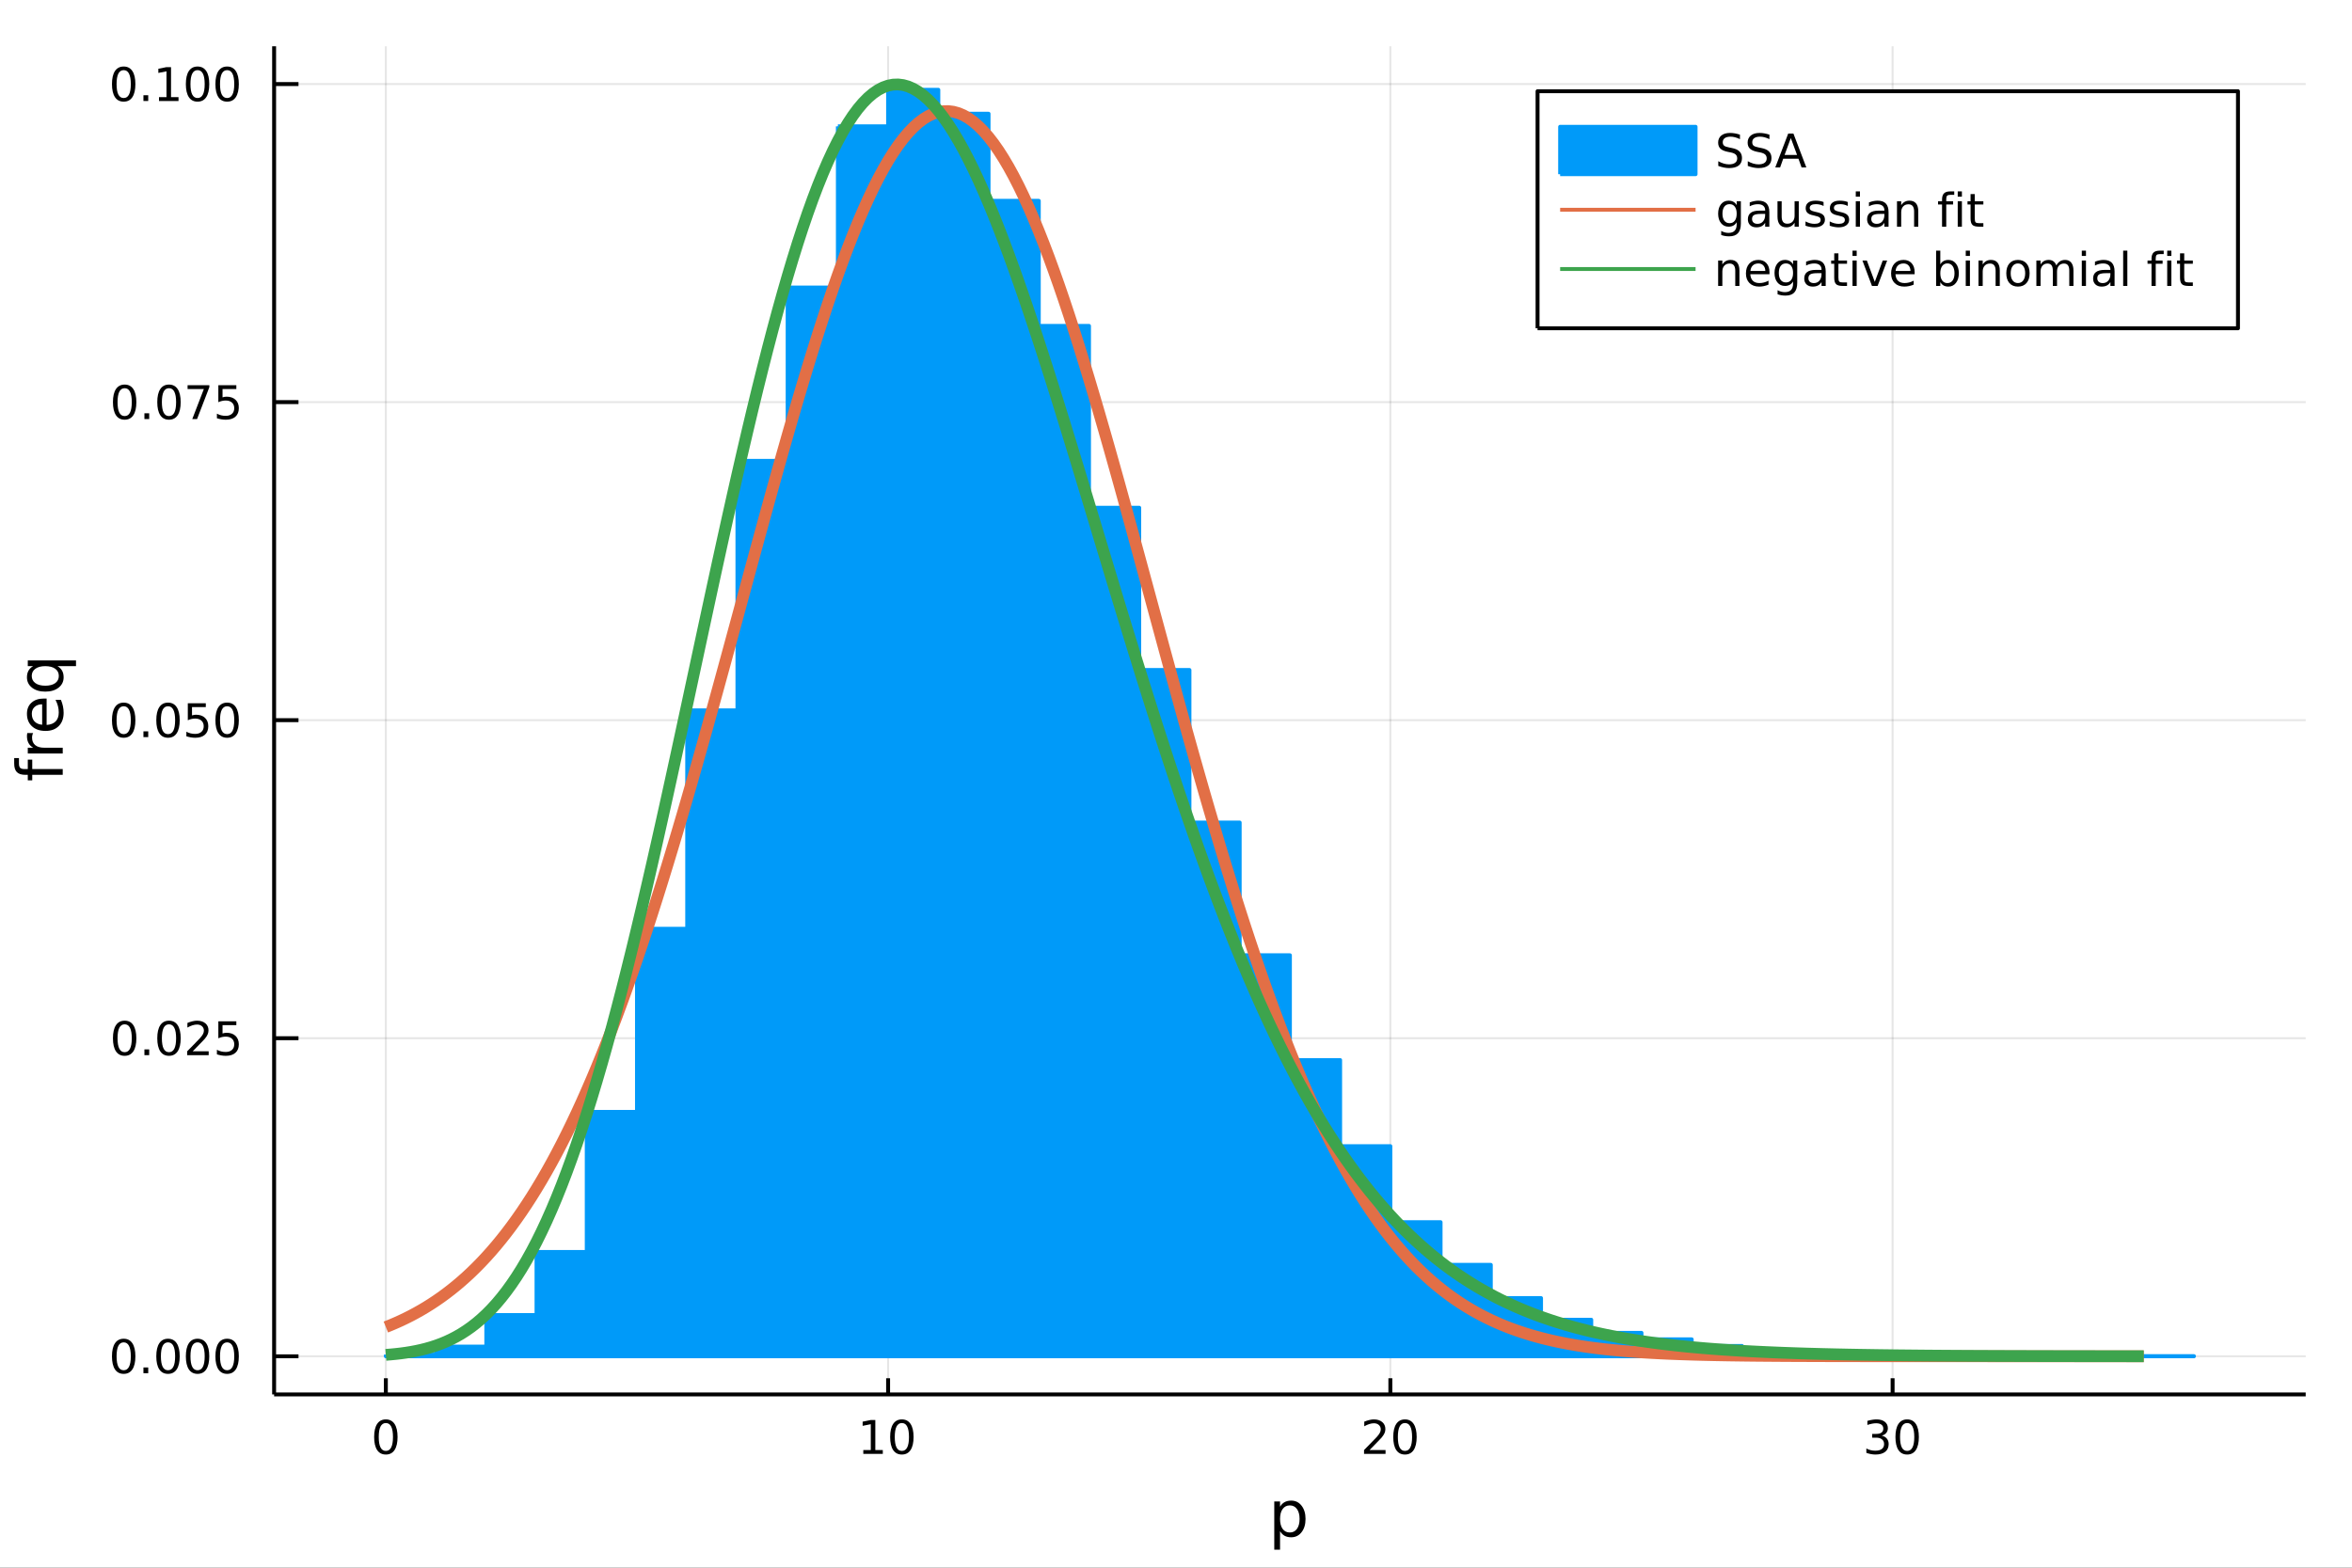 <?xml version="1.0" encoding="utf-8"?>
<svg xmlns="http://www.w3.org/2000/svg" xmlns:xlink="http://www.w3.org/1999/xlink" width="600" height="400" viewBox="0 0 2400 1600">
<rect x="0" y="0" width="2400" height="1600" fill="#333333" stroke="none"/>
<defs>
  <clipPath id="clip400">
    <rect x="0" y="0" width="2400" height="1600"/>
  </clipPath>
</defs>
<path clip-path="url(#clip400)" d="
M0 1600 L2400 1600 L2400 0 L0 0  Z
  " fill="#ffffff" fill-rule="evenodd" fill-opacity="1"/>
<defs>
  <clipPath id="clip401">
    <rect x="480" y="0" width="1681" height="1600"/>
  </clipPath>
</defs>
<path clip-path="url(#clip400)" d="
M279.704 1423.18 L2352.76 1423.18 L2352.76 47.244 L279.704 47.244  Z
  " fill="#ffffff" fill-rule="evenodd" fill-opacity="1"/>
<defs>
  <clipPath id="clip402">
    <rect x="279" y="47" width="2074" height="1377"/>
  </clipPath>
</defs>
<polyline clip-path="url(#clip402)" style="stroke:#000000; stroke-linecap:butt; stroke-linejoin:round; stroke-width:2; stroke-opacity:0.1; fill:none" points="
  393.725,1423.18 393.725,47.244 
  "/>
<polyline clip-path="url(#clip402)" style="stroke:#000000; stroke-linecap:butt; stroke-linejoin:round; stroke-width:2; stroke-opacity:0.1; fill:none" points="
  906.228,1423.18 906.228,47.244 
  "/>
<polyline clip-path="url(#clip402)" style="stroke:#000000; stroke-linecap:butt; stroke-linejoin:round; stroke-width:2; stroke-opacity:0.1; fill:none" points="
  1418.73,1423.18 1418.73,47.244 
  "/>
<polyline clip-path="url(#clip402)" style="stroke:#000000; stroke-linecap:butt; stroke-linejoin:round; stroke-width:2; stroke-opacity:0.1; fill:none" points="
  1931.23,1423.18 1931.23,47.244 
  "/>
<polyline clip-path="url(#clip400)" style="stroke:#000000; stroke-linecap:butt; stroke-linejoin:round; stroke-width:4; stroke-opacity:1; fill:none" points="
  279.704,1423.18 2352.76,1423.18 
  "/>
<polyline clip-path="url(#clip400)" style="stroke:#000000; stroke-linecap:butt; stroke-linejoin:round; stroke-width:4; stroke-opacity:1; fill:none" points="
  393.725,1423.18 393.725,1406.67 
  "/>
<polyline clip-path="url(#clip400)" style="stroke:#000000; stroke-linecap:butt; stroke-linejoin:round; stroke-width:4; stroke-opacity:1; fill:none" points="
  906.228,1423.18 906.228,1406.67 
  "/>
<polyline clip-path="url(#clip400)" style="stroke:#000000; stroke-linecap:butt; stroke-linejoin:round; stroke-width:4; stroke-opacity:1; fill:none" points="
  1418.73,1423.18 1418.73,1406.67 
  "/>
<polyline clip-path="url(#clip400)" style="stroke:#000000; stroke-linecap:butt; stroke-linejoin:round; stroke-width:4; stroke-opacity:1; fill:none" points="
  1931.23,1423.18 1931.23,1406.67 
  "/>
<path clip-path="url(#clip400)" d="M393.725 1452.37 Q390.114 1452.37 388.286 1455.94 Q386.48 1459.48 386.48 1466.61 Q386.48 1473.71 388.286 1477.28 Q390.114 1480.82 393.725 1480.82 Q397.36 1480.82 399.165 1477.28 Q400.994 1473.71 400.994 1466.61 Q400.994 1459.48 399.165 1455.94 Q397.36 1452.37 393.725 1452.37 M393.725 1448.67 Q399.536 1448.67 402.591 1453.27 Q405.67 1457.86 405.67 1466.61 Q405.67 1475.33 402.591 1479.94 Q399.536 1484.52 393.725 1484.52 Q387.915 1484.52 384.837 1479.94 Q381.781 1475.33 381.781 1466.61 Q381.781 1457.86 384.837 1453.27 Q387.915 1448.67 393.725 1448.67 Z" fill="#000000" fill-rule="evenodd" fill-opacity="1" /><path clip-path="url(#clip400)" d="M880.916 1479.92 L888.554 1479.92 L888.554 1453.55 L880.244 1455.22 L880.244 1450.96 L888.508 1449.29 L893.184 1449.29 L893.184 1479.92 L900.823 1479.92 L900.823 1483.85 L880.916 1483.85 L880.916 1479.92 Z" fill="#000000" fill-rule="evenodd" fill-opacity="1" /><path clip-path="url(#clip400)" d="M920.267 1452.37 Q916.656 1452.37 914.827 1455.94 Q913.022 1459.48 913.022 1466.61 Q913.022 1473.71 914.827 1477.28 Q916.656 1480.82 920.267 1480.82 Q923.901 1480.82 925.707 1477.28 Q927.536 1473.71 927.536 1466.61 Q927.536 1459.48 925.707 1455.94 Q923.901 1452.37 920.267 1452.37 M920.267 1448.67 Q926.077 1448.67 929.133 1453.27 Q932.212 1457.86 932.212 1466.61 Q932.212 1475.33 929.133 1479.94 Q926.077 1484.52 920.267 1484.52 Q914.457 1484.52 911.378 1479.94 Q908.323 1475.33 908.323 1466.61 Q908.323 1457.86 911.378 1453.27 Q914.457 1448.67 920.267 1448.67 Z" fill="#000000" fill-rule="evenodd" fill-opacity="1" /><path clip-path="url(#clip400)" d="M1397.5 1479.92 L1413.82 1479.92 L1413.82 1483.85 L1391.88 1483.85 L1391.88 1479.92 Q1394.54 1477.16 1399.12 1472.53 Q1403.73 1467.88 1404.91 1466.54 Q1407.16 1464.01 1408.04 1462.28 Q1408.94 1460.52 1408.94 1458.83 Q1408.94 1456.07 1406.99 1454.34 Q1405.07 1452.6 1401.97 1452.6 Q1399.77 1452.6 1397.32 1453.37 Q1394.89 1454.13 1392.11 1455.68 L1392.11 1450.96 Q1394.93 1449.82 1397.39 1449.25 Q1399.84 1448.67 1401.88 1448.67 Q1407.25 1448.67 1410.44 1451.35 Q1413.64 1454.04 1413.64 1458.53 Q1413.64 1460.66 1412.83 1462.58 Q1412.04 1464.48 1409.93 1467.07 Q1409.36 1467.74 1406.25 1470.96 Q1403.15 1474.15 1397.5 1479.92 Z" fill="#000000" fill-rule="evenodd" fill-opacity="1" /><path clip-path="url(#clip400)" d="M1433.64 1452.37 Q1430.03 1452.37 1428.2 1455.94 Q1426.39 1459.48 1426.39 1466.61 Q1426.39 1473.71 1428.2 1477.28 Q1430.03 1480.82 1433.64 1480.82 Q1437.27 1480.82 1439.08 1477.28 Q1440.91 1473.71 1440.91 1466.61 Q1440.91 1459.48 1439.08 1455.94 Q1437.27 1452.37 1433.64 1452.37 M1433.64 1448.67 Q1439.45 1448.67 1442.5 1453.27 Q1445.58 1457.86 1445.58 1466.61 Q1445.58 1475.33 1442.5 1479.94 Q1439.45 1484.52 1433.64 1484.52 Q1427.83 1484.52 1424.75 1479.94 Q1421.69 1475.33 1421.69 1466.61 Q1421.69 1457.86 1424.75 1453.27 Q1427.83 1448.67 1433.64 1448.67 Z" fill="#000000" fill-rule="evenodd" fill-opacity="1" /><path clip-path="url(#clip400)" d="M1920.08 1465.22 Q1923.43 1465.94 1925.31 1468.2 Q1927.21 1470.47 1927.21 1473.81 Q1927.21 1478.92 1923.69 1481.72 Q1920.17 1484.52 1913.69 1484.52 Q1911.51 1484.52 1909.2 1484.08 Q1906.9 1483.67 1904.45 1482.81 L1904.45 1478.3 Q1906.4 1479.43 1908.71 1480.01 Q1911.02 1480.59 1913.55 1480.59 Q1917.95 1480.59 1920.24 1478.85 Q1922.55 1477.12 1922.55 1473.81 Q1922.55 1470.75 1920.4 1469.04 Q1918.27 1467.3 1914.45 1467.3 L1910.42 1467.3 L1910.42 1463.46 L1914.64 1463.46 Q1918.08 1463.46 1919.91 1462.09 Q1921.74 1460.7 1921.74 1458.11 Q1921.74 1455.45 1919.84 1454.04 Q1917.97 1452.6 1914.45 1452.6 Q1912.53 1452.6 1910.33 1453.02 Q1908.13 1453.44 1905.49 1454.31 L1905.49 1450.15 Q1908.15 1449.41 1910.47 1449.04 Q1912.81 1448.67 1914.87 1448.67 Q1920.19 1448.67 1923.29 1451.1 Q1926.39 1453.5 1926.39 1457.63 Q1926.39 1460.5 1924.75 1462.49 Q1923.11 1464.45 1920.08 1465.22 Z" fill="#000000" fill-rule="evenodd" fill-opacity="1" /><path clip-path="url(#clip400)" d="M1946.07 1452.37 Q1942.46 1452.37 1940.63 1455.94 Q1938.83 1459.48 1938.83 1466.61 Q1938.83 1473.71 1940.63 1477.28 Q1942.46 1480.82 1946.07 1480.82 Q1949.7 1480.82 1951.51 1477.28 Q1953.34 1473.71 1953.34 1466.61 Q1953.34 1459.48 1951.51 1455.94 Q1949.7 1452.37 1946.07 1452.37 M1946.07 1448.67 Q1951.88 1448.67 1954.94 1453.27 Q1958.02 1457.86 1958.02 1466.61 Q1958.02 1475.33 1954.94 1479.94 Q1951.88 1484.52 1946.07 1484.52 Q1940.26 1484.52 1937.18 1479.94 Q1934.13 1475.33 1934.13 1466.61 Q1934.13 1457.86 1937.18 1453.27 Q1940.26 1448.67 1946.07 1448.67 Z" fill="#000000" fill-rule="evenodd" fill-opacity="1" /><path clip-path="url(#clip400)" d="M1306.17 1562.7 L1306.17 1581.6 L1300.28 1581.6 L1300.28 1532.4 L1306.17 1532.4 L1306.17 1537.81 Q1308.02 1534.62 1310.82 1533.1 Q1313.65 1531.54 1317.57 1531.54 Q1324.06 1531.54 1328.1 1536.69 Q1332.18 1541.85 1332.18 1550.25 Q1332.18 1558.65 1328.1 1563.81 Q1324.06 1568.97 1317.57 1568.97 Q1313.65 1568.97 1310.82 1567.44 Q1308.02 1565.88 1306.17 1562.7 M1326.1 1550.25 Q1326.1 1543.79 1323.42 1540.13 Q1320.78 1536.44 1316.13 1536.44 Q1311.49 1536.44 1308.81 1540.13 Q1306.17 1543.79 1306.17 1550.25 Q1306.17 1556.71 1308.81 1560.4 Q1311.49 1564.07 1316.13 1564.07 Q1320.78 1564.07 1323.42 1560.4 Q1326.1 1556.71 1326.1 1550.25 Z" fill="#000000" fill-rule="evenodd" fill-opacity="1" /><polyline clip-path="url(#clip402)" style="stroke:#000000; stroke-linecap:butt; stroke-linejoin:round; stroke-width:2; stroke-opacity:0.1; fill:none" points="
  279.704,1384.24 2352.76,1384.24 
  "/>
<polyline clip-path="url(#clip402)" style="stroke:#000000; stroke-linecap:butt; stroke-linejoin:round; stroke-width:2; stroke-opacity:0.1; fill:none" points="
  279.704,1059.63 2352.76,1059.63 
  "/>
<polyline clip-path="url(#clip402)" style="stroke:#000000; stroke-linecap:butt; stroke-linejoin:round; stroke-width:2; stroke-opacity:0.1; fill:none" points="
  279.704,735.017 2352.76,735.017 
  "/>
<polyline clip-path="url(#clip402)" style="stroke:#000000; stroke-linecap:butt; stroke-linejoin:round; stroke-width:2; stroke-opacity:0.1; fill:none" points="
  279.704,410.406 2352.76,410.406 
  "/>
<polyline clip-path="url(#clip402)" style="stroke:#000000; stroke-linecap:butt; stroke-linejoin:round; stroke-width:2; stroke-opacity:0.1; fill:none" points="
  279.704,85.796 2352.76,85.796 
  "/>
<polyline clip-path="url(#clip400)" style="stroke:#000000; stroke-linecap:butt; stroke-linejoin:round; stroke-width:4; stroke-opacity:1; fill:none" points="
  279.704,1423.18 279.704,47.244 
  "/>
<polyline clip-path="url(#clip400)" style="stroke:#000000; stroke-linecap:butt; stroke-linejoin:round; stroke-width:4; stroke-opacity:1; fill:none" points="
  279.704,1384.24 304.581,1384.24 
  "/>
<polyline clip-path="url(#clip400)" style="stroke:#000000; stroke-linecap:butt; stroke-linejoin:round; stroke-width:4; stroke-opacity:1; fill:none" points="
  279.704,1059.63 304.581,1059.63 
  "/>
<polyline clip-path="url(#clip400)" style="stroke:#000000; stroke-linecap:butt; stroke-linejoin:round; stroke-width:4; stroke-opacity:1; fill:none" points="
  279.704,735.017 304.581,735.017 
  "/>
<polyline clip-path="url(#clip400)" style="stroke:#000000; stroke-linecap:butt; stroke-linejoin:round; stroke-width:4; stroke-opacity:1; fill:none" points="
  279.704,410.406 304.581,410.406 
  "/>
<polyline clip-path="url(#clip400)" style="stroke:#000000; stroke-linecap:butt; stroke-linejoin:round; stroke-width:4; stroke-opacity:1; fill:none" points="
  279.704,85.796 304.581,85.796 
  "/>
<path clip-path="url(#clip400)" d="M126.205 1370.04 Q122.593 1370.04 120.765 1373.6 Q118.959 1377.14 118.959 1384.27 Q118.959 1391.38 120.765 1394.94 Q122.593 1398.49 126.205 1398.49 Q129.839 1398.49 131.644 1394.94 Q133.473 1391.38 133.473 1384.27 Q133.473 1377.14 131.644 1373.6 Q129.839 1370.04 126.205 1370.04 M126.205 1366.33 Q132.015 1366.33 135.07 1370.94 Q138.149 1375.52 138.149 1384.27 Q138.149 1393 135.07 1397.61 Q132.015 1402.19 126.205 1402.19 Q120.394 1402.19 117.316 1397.61 Q114.26 1393 114.26 1384.27 Q114.26 1375.52 117.316 1370.94 Q120.394 1366.33 126.205 1366.33 Z" fill="#000000" fill-rule="evenodd" fill-opacity="1" /><path clip-path="url(#clip400)" d="M146.366 1395.64 L151.251 1395.64 L151.251 1401.52 L146.366 1401.52 L146.366 1395.64 Z" fill="#000000" fill-rule="evenodd" fill-opacity="1" /><path clip-path="url(#clip400)" d="M171.436 1370.04 Q167.825 1370.04 165.996 1373.6 Q164.19 1377.14 164.19 1384.27 Q164.19 1391.38 165.996 1394.94 Q167.825 1398.49 171.436 1398.49 Q175.07 1398.49 176.876 1394.94 Q178.704 1391.38 178.704 1384.27 Q178.704 1377.14 176.876 1373.6 Q175.07 1370.04 171.436 1370.04 M171.436 1366.33 Q177.246 1366.33 180.301 1370.94 Q183.38 1375.52 183.38 1384.27 Q183.38 1393 180.301 1397.61 Q177.246 1402.19 171.436 1402.19 Q165.626 1402.19 162.547 1397.61 Q159.491 1393 159.491 1384.27 Q159.491 1375.52 162.547 1370.94 Q165.626 1366.33 171.436 1366.33 Z" fill="#000000" fill-rule="evenodd" fill-opacity="1" /><path clip-path="url(#clip400)" d="M201.598 1370.04 Q197.987 1370.04 196.158 1373.6 Q194.352 1377.14 194.352 1384.27 Q194.352 1391.38 196.158 1394.94 Q197.987 1398.49 201.598 1398.49 Q205.232 1398.49 207.037 1394.94 Q208.866 1391.38 208.866 1384.27 Q208.866 1377.14 207.037 1373.6 Q205.232 1370.04 201.598 1370.04 M201.598 1366.33 Q207.408 1366.33 210.463 1370.94 Q213.542 1375.52 213.542 1384.27 Q213.542 1393 210.463 1397.61 Q207.408 1402.19 201.598 1402.19 Q195.787 1402.19 192.709 1397.61 Q189.653 1393 189.653 1384.27 Q189.653 1375.52 192.709 1370.94 Q195.787 1366.33 201.598 1366.33 Z" fill="#000000" fill-rule="evenodd" fill-opacity="1" /><path clip-path="url(#clip400)" d="M231.76 1370.04 Q228.148 1370.04 226.32 1373.6 Q224.514 1377.14 224.514 1384.27 Q224.514 1391.38 226.32 1394.94 Q228.148 1398.49 231.76 1398.49 Q235.394 1398.49 237.199 1394.94 Q239.028 1391.38 239.028 1384.27 Q239.028 1377.14 237.199 1373.6 Q235.394 1370.04 231.76 1370.04 M231.76 1366.33 Q237.57 1366.33 240.625 1370.94 Q243.704 1375.52 243.704 1384.27 Q243.704 1393 240.625 1397.61 Q237.57 1402.19 231.76 1402.19 Q225.949 1402.19 222.871 1397.61 Q219.815 1393 219.815 1384.27 Q219.815 1375.52 222.871 1370.94 Q225.949 1366.33 231.76 1366.33 Z" fill="#000000" fill-rule="evenodd" fill-opacity="1" /><path clip-path="url(#clip400)" d="M127.2 1045.43 Q123.589 1045.43 121.76 1048.99 Q119.955 1052.53 119.955 1059.66 Q119.955 1066.77 121.76 1070.33 Q123.589 1073.88 127.2 1073.88 Q130.834 1073.88 132.64 1070.33 Q134.468 1066.77 134.468 1059.66 Q134.468 1052.53 132.64 1048.99 Q130.834 1045.43 127.2 1045.43 M127.2 1041.72 Q133.01 1041.72 136.066 1046.33 Q139.144 1050.91 139.144 1059.66 Q139.144 1068.39 136.066 1073 Q133.01 1077.58 127.2 1077.58 Q121.39 1077.58 118.311 1073 Q115.256 1068.39 115.256 1059.66 Q115.256 1050.91 118.311 1046.33 Q121.39 1041.72 127.2 1041.72 Z" fill="#000000" fill-rule="evenodd" fill-opacity="1" /><path clip-path="url(#clip400)" d="M147.362 1071.03 L152.246 1071.03 L152.246 1076.91 L147.362 1076.91 L147.362 1071.03 Z" fill="#000000" fill-rule="evenodd" fill-opacity="1" /><path clip-path="url(#clip400)" d="M172.431 1045.43 Q168.82 1045.43 166.991 1048.99 Q165.186 1052.53 165.186 1059.66 Q165.186 1066.77 166.991 1070.33 Q168.82 1073.88 172.431 1073.88 Q176.065 1073.88 177.871 1070.33 Q179.7 1066.77 179.7 1059.66 Q179.7 1052.53 177.871 1048.99 Q176.065 1045.43 172.431 1045.43 M172.431 1041.72 Q178.241 1041.72 181.297 1046.33 Q184.376 1050.91 184.376 1059.66 Q184.376 1068.39 181.297 1073 Q178.241 1077.58 172.431 1077.58 Q166.621 1077.58 163.542 1073 Q160.487 1068.39 160.487 1059.66 Q160.487 1050.91 163.542 1046.33 Q166.621 1041.72 172.431 1041.72 Z" fill="#000000" fill-rule="evenodd" fill-opacity="1" /><path clip-path="url(#clip400)" d="M196.621 1072.97 L212.94 1072.97 L212.94 1076.91 L190.996 1076.91 L190.996 1072.97 Q193.658 1070.22 198.241 1065.59 Q202.848 1060.94 204.028 1059.59 Q206.274 1057.07 207.153 1055.33 Q208.056 1053.57 208.056 1051.88 Q208.056 1049.13 206.112 1047.39 Q204.19 1045.66 201.088 1045.66 Q198.889 1045.66 196.436 1046.42 Q194.005 1047.19 191.227 1048.74 L191.227 1044.01 Q194.051 1042.88 196.505 1042.3 Q198.959 1041.72 200.996 1041.72 Q206.366 1041.72 209.561 1044.41 Q212.755 1047.09 212.755 1051.58 Q212.755 1053.71 211.945 1055.63 Q211.158 1057.53 209.051 1060.13 Q208.473 1060.8 205.371 1064.01 Q202.269 1067.21 196.621 1072.97 Z" fill="#000000" fill-rule="evenodd" fill-opacity="1" /><path clip-path="url(#clip400)" d="M222.801 1042.35 L241.158 1042.35 L241.158 1046.28 L227.084 1046.28 L227.084 1054.75 Q228.102 1054.41 229.121 1054.25 Q230.139 1054.06 231.158 1054.06 Q236.945 1054.06 240.324 1057.23 Q243.704 1060.4 243.704 1065.82 Q243.704 1071.4 240.232 1074.5 Q236.76 1077.58 230.44 1077.58 Q228.264 1077.58 225.996 1077.21 Q223.75 1076.84 221.343 1076.1 L221.343 1071.4 Q223.426 1072.53 225.648 1073.09 Q227.871 1073.64 230.347 1073.64 Q234.352 1073.64 236.69 1071.54 Q239.028 1069.43 239.028 1065.82 Q239.028 1062.21 236.69 1060.1 Q234.352 1058 230.347 1058 Q228.473 1058 226.598 1058.41 Q224.746 1058.83 222.801 1059.71 L222.801 1042.35 Z" fill="#000000" fill-rule="evenodd" fill-opacity="1" /><path clip-path="url(#clip400)" d="M126.205 720.816 Q122.593 720.816 120.765 724.38 Q118.959 727.922 118.959 735.052 Q118.959 742.158 120.765 745.723 Q122.593 749.265 126.205 749.265 Q129.839 749.265 131.644 745.723 Q133.473 742.158 133.473 735.052 Q133.473 727.922 131.644 724.38 Q129.839 720.816 126.205 720.816 M126.205 717.112 Q132.015 717.112 135.07 721.718 Q138.149 726.302 138.149 735.052 Q138.149 743.778 135.07 748.385 Q132.015 752.968 126.205 752.968 Q120.394 752.968 117.316 748.385 Q114.26 743.778 114.26 735.052 Q114.26 726.302 117.316 721.718 Q120.394 717.112 126.205 717.112 Z" fill="#000000" fill-rule="evenodd" fill-opacity="1" /><path clip-path="url(#clip400)" d="M146.366 746.417 L151.251 746.417 L151.251 752.297 L146.366 752.297 L146.366 746.417 Z" fill="#000000" fill-rule="evenodd" fill-opacity="1" /><path clip-path="url(#clip400)" d="M171.436 720.816 Q167.825 720.816 165.996 724.38 Q164.19 727.922 164.19 735.052 Q164.19 742.158 165.996 745.723 Q167.825 749.265 171.436 749.265 Q175.07 749.265 176.876 745.723 Q178.704 742.158 178.704 735.052 Q178.704 727.922 176.876 724.38 Q175.07 720.816 171.436 720.816 M171.436 717.112 Q177.246 717.112 180.301 721.718 Q183.38 726.302 183.38 735.052 Q183.38 743.778 180.301 748.385 Q177.246 752.968 171.436 752.968 Q165.626 752.968 162.547 748.385 Q159.491 743.778 159.491 735.052 Q159.491 726.302 162.547 721.718 Q165.626 717.112 171.436 717.112 Z" fill="#000000" fill-rule="evenodd" fill-opacity="1" /><path clip-path="url(#clip400)" d="M191.644 717.737 L210 717.737 L210 721.672 L195.926 721.672 L195.926 730.144 Q196.945 729.797 197.963 729.635 Q198.982 729.45 200 729.45 Q205.787 729.45 209.167 732.621 Q212.547 735.792 212.547 741.209 Q212.547 746.788 209.074 749.89 Q205.602 752.968 199.283 752.968 Q197.107 752.968 194.838 752.598 Q192.593 752.228 190.186 751.487 L190.186 746.788 Q192.269 747.922 194.491 748.478 Q196.713 749.033 199.19 749.033 Q203.195 749.033 205.533 746.927 Q207.871 744.82 207.871 741.209 Q207.871 737.598 205.533 735.491 Q203.195 733.385 199.19 733.385 Q197.315 733.385 195.44 733.802 Q193.588 734.218 191.644 735.098 L191.644 717.737 Z" fill="#000000" fill-rule="evenodd" fill-opacity="1" /><path clip-path="url(#clip400)" d="M231.76 720.816 Q228.148 720.816 226.32 724.38 Q224.514 727.922 224.514 735.052 Q224.514 742.158 226.32 745.723 Q228.148 749.265 231.76 749.265 Q235.394 749.265 237.199 745.723 Q239.028 742.158 239.028 735.052 Q239.028 727.922 237.199 724.38 Q235.394 720.816 231.76 720.816 M231.76 717.112 Q237.57 717.112 240.625 721.718 Q243.704 726.302 243.704 735.052 Q243.704 743.778 240.625 748.385 Q237.57 752.968 231.76 752.968 Q225.949 752.968 222.871 748.385 Q219.815 743.778 219.815 735.052 Q219.815 726.302 222.871 721.718 Q225.949 717.112 231.76 717.112 Z" fill="#000000" fill-rule="evenodd" fill-opacity="1" /><path clip-path="url(#clip400)" d="M127.2 396.205 Q123.589 396.205 121.76 399.77 Q119.955 403.311 119.955 410.441 Q119.955 417.547 121.76 421.112 Q123.589 424.654 127.2 424.654 Q130.834 424.654 132.64 421.112 Q134.468 417.547 134.468 410.441 Q134.468 403.311 132.64 399.77 Q130.834 396.205 127.2 396.205 M127.2 392.501 Q133.01 392.501 136.066 397.108 Q139.144 401.691 139.144 410.441 Q139.144 419.168 136.066 423.774 Q133.01 428.358 127.2 428.358 Q121.39 428.358 118.311 423.774 Q115.256 419.168 115.256 410.441 Q115.256 401.691 118.311 397.108 Q121.39 392.501 127.2 392.501 Z" fill="#000000" fill-rule="evenodd" fill-opacity="1" /><path clip-path="url(#clip400)" d="M147.362 421.807 L152.246 421.807 L152.246 427.686 L147.362 427.686 L147.362 421.807 Z" fill="#000000" fill-rule="evenodd" fill-opacity="1" /><path clip-path="url(#clip400)" d="M172.431 396.205 Q168.82 396.205 166.991 399.77 Q165.186 403.311 165.186 410.441 Q165.186 417.547 166.991 421.112 Q168.82 424.654 172.431 424.654 Q176.065 424.654 177.871 421.112 Q179.7 417.547 179.7 410.441 Q179.7 403.311 177.871 399.77 Q176.065 396.205 172.431 396.205 M172.431 392.501 Q178.241 392.501 181.297 397.108 Q184.376 401.691 184.376 410.441 Q184.376 419.168 181.297 423.774 Q178.241 428.358 172.431 428.358 Q166.621 428.358 163.542 423.774 Q160.487 419.168 160.487 410.441 Q160.487 401.691 163.542 397.108 Q166.621 392.501 172.431 392.501 Z" fill="#000000" fill-rule="evenodd" fill-opacity="1" /><path clip-path="url(#clip400)" d="M191.413 393.126 L213.635 393.126 L213.635 395.117 L201.088 427.686 L196.204 427.686 L208.01 397.061 L191.413 397.061 L191.413 393.126 Z" fill="#000000" fill-rule="evenodd" fill-opacity="1" /><path clip-path="url(#clip400)" d="M222.801 393.126 L241.158 393.126 L241.158 397.061 L227.084 397.061 L227.084 405.534 Q228.102 405.186 229.121 405.024 Q230.139 404.839 231.158 404.839 Q236.945 404.839 240.324 408.01 Q243.704 411.182 243.704 416.598 Q243.704 422.177 240.232 425.279 Q236.76 428.358 230.44 428.358 Q228.264 428.358 225.996 427.987 Q223.75 427.617 221.343 426.876 L221.343 422.177 Q223.426 423.311 225.648 423.867 Q227.871 424.422 230.347 424.422 Q234.352 424.422 236.69 422.316 Q239.028 420.209 239.028 416.598 Q239.028 412.987 236.69 410.881 Q234.352 408.774 230.347 408.774 Q228.473 408.774 226.598 409.191 Q224.746 409.608 222.801 410.487 L222.801 393.126 Z" fill="#000000" fill-rule="evenodd" fill-opacity="1" /><path clip-path="url(#clip400)" d="M126.205 71.594 Q122.593 71.594 120.765 75.159 Q118.959 78.701 118.959 85.83 Q118.959 92.937 120.765 96.502 Q122.593 100.043 126.205 100.043 Q129.839 100.043 131.644 96.502 Q133.473 92.937 133.473 85.83 Q133.473 78.701 131.644 75.159 Q129.839 71.594 126.205 71.594 M126.205 67.891 Q132.015 67.891 135.07 72.497 Q138.149 77.08 138.149 85.83 Q138.149 94.557 135.07 99.164 Q132.015 103.747 126.205 103.747 Q120.394 103.747 117.316 99.164 Q114.26 94.557 114.26 85.83 Q114.26 77.08 117.316 72.497 Q120.394 67.891 126.205 67.891 Z" fill="#000000" fill-rule="evenodd" fill-opacity="1" /><path clip-path="url(#clip400)" d="M146.366 97.196 L151.251 97.196 L151.251 103.076 L146.366 103.076 L146.366 97.196 Z" fill="#000000" fill-rule="evenodd" fill-opacity="1" /><path clip-path="url(#clip400)" d="M162.246 99.141 L169.885 99.141 L169.885 72.775 L161.575 74.442 L161.575 70.182 L169.839 68.516 L174.514 68.516 L174.514 99.141 L182.153 99.141 L182.153 103.076 L162.246 103.076 L162.246 99.141 Z" fill="#000000" fill-rule="evenodd" fill-opacity="1" /><path clip-path="url(#clip400)" d="M201.598 71.594 Q197.987 71.594 196.158 75.159 Q194.352 78.701 194.352 85.83 Q194.352 92.937 196.158 96.502 Q197.987 100.043 201.598 100.043 Q205.232 100.043 207.037 96.502 Q208.866 92.937 208.866 85.83 Q208.866 78.701 207.037 75.159 Q205.232 71.594 201.598 71.594 M201.598 67.891 Q207.408 67.891 210.463 72.497 Q213.542 77.08 213.542 85.83 Q213.542 94.557 210.463 99.164 Q207.408 103.747 201.598 103.747 Q195.787 103.747 192.709 99.164 Q189.653 94.557 189.653 85.83 Q189.653 77.08 192.709 72.497 Q195.787 67.891 201.598 67.891 Z" fill="#000000" fill-rule="evenodd" fill-opacity="1" /><path clip-path="url(#clip400)" d="M231.76 71.594 Q228.148 71.594 226.32 75.159 Q224.514 78.701 224.514 85.83 Q224.514 92.937 226.32 96.502 Q228.148 100.043 231.76 100.043 Q235.394 100.043 237.199 96.502 Q239.028 92.937 239.028 85.83 Q239.028 78.701 237.199 75.159 Q235.394 71.594 231.76 71.594 M231.76 67.891 Q237.57 67.891 240.625 72.497 Q243.704 77.08 243.704 85.83 Q243.704 94.557 240.625 99.164 Q237.57 103.747 231.76 103.747 Q225.949 103.747 222.871 99.164 Q219.815 94.557 219.815 85.83 Q219.815 77.08 222.871 72.497 Q225.949 67.891 231.76 67.891 Z" fill="#000000" fill-rule="evenodd" fill-opacity="1" /><path clip-path="url(#clip400)" d="M14.479 773.709 L19.349 773.709 L19.349 779.31 Q19.349 782.461 20.622 783.703 Q21.895 784.912 25.205 784.912 L28.356 784.912 L28.356 775.268 L32.908 775.268 L32.908 784.912 L64.004 784.912 L64.004 790.801 L32.908 790.801 L32.908 796.402 L28.356 796.402 L28.356 790.801 L25.874 790.801 Q19.922 790.801 17.216 788.031 Q14.479 785.262 14.479 779.247 L14.479 773.709 Z" fill="#000000" fill-rule="evenodd" fill-opacity="1" /><path clip-path="url(#clip400)" d="M33.831 748.15 Q33.258 749.137 33.003 750.315 Q32.717 751.46 32.717 752.861 Q32.717 757.826 35.963 760.5 Q39.178 763.142 45.225 763.142 L64.004 763.142 L64.004 769.03 L28.356 769.03 L28.356 763.142 L33.894 763.142 Q30.648 761.295 29.088 758.335 Q27.497 755.375 27.497 751.142 Q27.497 750.537 27.592 749.805 Q27.656 749.073 27.815 748.182 L33.831 748.15 Z" fill="#000000" fill-rule="evenodd" fill-opacity="1" /><path clip-path="url(#clip400)" d="M44.716 712.948 L47.581 712.948 L47.581 739.875 Q53.628 739.493 56.811 736.246 Q59.962 732.968 59.962 727.143 Q59.962 723.77 59.134 720.619 Q58.307 717.436 56.652 714.317 L62.19 714.317 Q63.527 717.468 64.227 720.778 Q64.927 724.088 64.927 727.494 Q64.927 736.024 59.962 741.021 Q54.997 745.986 46.53 745.986 Q37.777 745.986 32.653 741.275 Q27.497 736.533 27.497 728.512 Q27.497 721.319 32.144 717.149 Q36.759 712.948 44.716 712.948 M42.997 718.804 Q38.191 718.868 35.327 721.51 Q32.462 724.12 32.462 728.448 Q32.462 733.35 35.231 736.31 Q38 739.238 43.029 739.684 L42.997 718.804 Z" fill="#000000" fill-rule="evenodd" fill-opacity="1" /><path clip-path="url(#clip400)" d="M46.212 699.835 Q52.673 699.835 56.365 697.193 Q60.026 694.519 60.026 689.872 Q60.026 685.225 56.365 682.552 Q52.673 679.878 46.212 679.878 Q39.751 679.878 36.09 682.552 Q32.398 685.225 32.398 689.872 Q32.398 694.519 36.09 697.193 Q39.751 699.835 46.212 699.835 M58.657 679.878 Q61.84 681.724 63.399 684.557 Q64.927 687.358 64.927 691.305 Q64.927 697.766 59.771 701.84 Q54.615 705.882 46.212 705.882 Q37.809 705.882 32.653 701.84 Q27.497 697.766 27.497 691.305 Q27.497 687.358 29.056 684.557 Q30.584 681.724 33.767 679.878 L28.356 679.878 L28.356 674.022 L77.563 674.022 L77.563 679.878 L58.657 679.878 Z" fill="#000000" fill-rule="evenodd" fill-opacity="1" /><path clip-path="url(#clip402)" d="
M393.725 1382.55 L393.725 1384.24 L444.976 1384.24 L444.976 1382.55 L393.725 1382.55 L393.725 1382.55  Z
  " fill="#009af9" fill-rule="evenodd" fill-opacity="1"/>
<polyline clip-path="url(#clip402)" style="stroke:#009af9; stroke-linecap:butt; stroke-linejoin:round; stroke-width:4; stroke-opacity:1; fill:none" points="
  393.725,1382.55 393.725,1384.24 444.976,1384.24 444.976,1382.55 393.725,1382.55 
  "/>
<path clip-path="url(#clip402)" d="
M444.976 1374.36 L444.976 1384.24 L496.226 1384.24 L496.226 1374.36 L444.976 1374.36 L444.976 1374.36  Z
  " fill="#009af9" fill-rule="evenodd" fill-opacity="1"/>
<polyline clip-path="url(#clip402)" style="stroke:#009af9; stroke-linecap:butt; stroke-linejoin:round; stroke-width:4; stroke-opacity:1; fill:none" points="
  444.976,1374.36 444.976,1384.24 496.226,1384.24 496.226,1374.36 444.976,1374.36 
  "/>
<path clip-path="url(#clip402)" d="
M496.226 1342.13 L496.226 1384.24 L547.476 1384.24 L547.476 1342.13 L496.226 1342.13 L496.226 1342.13  Z
  " fill="#009af9" fill-rule="evenodd" fill-opacity="1"/>
<polyline clip-path="url(#clip402)" style="stroke:#009af9; stroke-linecap:butt; stroke-linejoin:round; stroke-width:4; stroke-opacity:1; fill:none" points="
  496.226,1342.13 496.226,1384.24 547.476,1384.24 547.476,1342.13 496.226,1342.13 
  "/>
<path clip-path="url(#clip402)" d="
M547.476 1277.79 L547.476 1384.24 L598.726 1384.24 L598.726 1277.79 L547.476 1277.79 L547.476 1277.79  Z
  " fill="#009af9" fill-rule="evenodd" fill-opacity="1"/>
<polyline clip-path="url(#clip402)" style="stroke:#009af9; stroke-linecap:butt; stroke-linejoin:round; stroke-width:4; stroke-opacity:1; fill:none" points="
  547.476,1277.79 547.476,1384.24 598.726,1384.24 598.726,1277.79 547.476,1277.79 
  "/>
<path clip-path="url(#clip402)" d="
M598.726 1134.82 L598.726 1384.24 L649.977 1384.24 L649.977 1134.82 L598.726 1134.82 L598.726 1134.82  Z
  " fill="#009af9" fill-rule="evenodd" fill-opacity="1"/>
<polyline clip-path="url(#clip402)" style="stroke:#009af9; stroke-linecap:butt; stroke-linejoin:round; stroke-width:4; stroke-opacity:1; fill:none" points="
  598.726,1134.82 598.726,1384.24 649.977,1384.24 649.977,1134.82 598.726,1134.82 
  "/>
<path clip-path="url(#clip402)" d="
M649.977 947.91 L649.977 1384.24 L701.227 1384.24 L701.227 947.91 L649.977 947.91 L649.977 947.91  Z
  " fill="#009af9" fill-rule="evenodd" fill-opacity="1"/>
<polyline clip-path="url(#clip402)" style="stroke:#009af9; stroke-linecap:butt; stroke-linejoin:round; stroke-width:4; stroke-opacity:1; fill:none" points="
  649.977,947.91 649.977,1384.24 701.227,1384.24 701.227,947.91 649.977,947.91 
  "/>
<path clip-path="url(#clip402)" d="
M701.227 725.002 L701.227 1384.24 L752.477 1384.24 L752.477 725.002 L701.227 725.002 L701.227 725.002  Z
  " fill="#009af9" fill-rule="evenodd" fill-opacity="1"/>
<polyline clip-path="url(#clip402)" style="stroke:#009af9; stroke-linecap:butt; stroke-linejoin:round; stroke-width:4; stroke-opacity:1; fill:none" points="
  701.227,725.002 701.227,1384.24 752.477,1384.24 752.477,725.002 701.227,725.002 
  "/>
<path clip-path="url(#clip402)" d="
M752.477 470.38 L752.477 1384.24 L803.727 1384.24 L803.727 470.38 L752.477 470.38 L752.477 470.38  Z
  " fill="#009af9" fill-rule="evenodd" fill-opacity="1"/>
<polyline clip-path="url(#clip402)" style="stroke:#009af9; stroke-linecap:butt; stroke-linejoin:round; stroke-width:4; stroke-opacity:1; fill:none" points="
  752.477,470.38 752.477,1384.24 803.727,1384.24 803.727,470.38 752.477,470.38 
  "/>
<path clip-path="url(#clip402)" d="
M803.727 293.484 L803.727 1384.24 L854.978 1384.24 L854.978 293.484 L803.727 293.484 L803.727 293.484  Z
  " fill="#009af9" fill-rule="evenodd" fill-opacity="1"/>
<polyline clip-path="url(#clip402)" style="stroke:#009af9; stroke-linecap:butt; stroke-linejoin:round; stroke-width:4; stroke-opacity:1; fill:none" points="
  803.727,293.484 803.727,1384.24 854.978,1384.24 854.978,293.484 803.727,293.484 
  "/>
<path clip-path="url(#clip402)" d="
M854.978 128.935 L854.978 1384.24 L906.228 1384.24 L906.228 128.935 L854.978 128.935 L854.978 128.935  Z
  " fill="#009af9" fill-rule="evenodd" fill-opacity="1"/>
<polyline clip-path="url(#clip402)" style="stroke:#009af9; stroke-linecap:butt; stroke-linejoin:round; stroke-width:4; stroke-opacity:1; fill:none" points="
  854.978,128.935 854.978,1384.24 906.228,1384.24 906.228,128.935 854.978,128.935 
  "/>
<path clip-path="url(#clip402)" d="
M906.228 91.632 L906.228 1384.24 L957.478 1384.24 L957.478 91.632 L906.228 91.632 L906.228 91.632  Z
  " fill="#009af9" fill-rule="evenodd" fill-opacity="1"/>
<polyline clip-path="url(#clip402)" style="stroke:#009af9; stroke-linecap:butt; stroke-linejoin:round; stroke-width:4; stroke-opacity:1; fill:none" points="
  906.228,91.632 906.228,1384.24 957.478,1384.24 957.478,91.632 906.228,91.632 
  "/>
<path clip-path="url(#clip402)" d="
M957.478 116.067 L957.478 1384.24 L1008.73 1384.24 L1008.73 116.067 L957.478 116.067 L957.478 116.067  Z
  " fill="#009af9" fill-rule="evenodd" fill-opacity="1"/>
<polyline clip-path="url(#clip402)" style="stroke:#009af9; stroke-linecap:butt; stroke-linejoin:round; stroke-width:4; stroke-opacity:1; fill:none" points="
  957.478,116.067 957.478,1384.24 1008.73,1384.24 1008.73,116.067 957.478,116.067 
  "/>
<path clip-path="url(#clip402)" d="
M1008.73 204.97 L1008.73 1384.24 L1059.98 1384.24 L1059.98 204.97 L1008.73 204.97 L1008.73 204.97  Z
  " fill="#009af9" fill-rule="evenodd" fill-opacity="1"/>
<polyline clip-path="url(#clip402)" style="stroke:#009af9; stroke-linecap:butt; stroke-linejoin:round; stroke-width:4; stroke-opacity:1; fill:none" points="
  1008.73,204.97 1008.73,1384.24 1059.98,1384.24 1059.98,204.97 1008.73,204.97 
  "/>
<path clip-path="url(#clip402)" d="
M1059.98 332.606 L1059.98 1384.24 L1111.23 1384.24 L1111.23 332.606 L1059.98 332.606 L1059.98 332.606  Z
  " fill="#009af9" fill-rule="evenodd" fill-opacity="1"/>
<polyline clip-path="url(#clip402)" style="stroke:#009af9; stroke-linecap:butt; stroke-linejoin:round; stroke-width:4; stroke-opacity:1; fill:none" points="
  1059.98,332.606 1059.98,1384.24 1111.23,1384.24 1111.23,332.606 1059.98,332.606 
  "/>
<path clip-path="url(#clip402)" d="
M1111.23 518.211 L1111.23 1384.24 L1162.48 1384.24 L1162.48 518.211 L1111.23 518.211 L1111.23 518.211  Z
  " fill="#009af9" fill-rule="evenodd" fill-opacity="1"/>
<polyline clip-path="url(#clip402)" style="stroke:#009af9; stroke-linecap:butt; stroke-linejoin:round; stroke-width:4; stroke-opacity:1; fill:none" points="
  1111.23,518.211 1111.23,1384.24 1162.48,1384.24 1162.48,518.211 1111.23,518.211 
  "/>
<path clip-path="url(#clip402)" d="
M1162.48 683.8 L1162.48 1384.24 L1213.73 1384.24 L1213.73 683.8 L1162.48 683.8 L1162.48 683.8  Z
  " fill="#009af9" fill-rule="evenodd" fill-opacity="1"/>
<polyline clip-path="url(#clip402)" style="stroke:#009af9; stroke-linecap:butt; stroke-linejoin:round; stroke-width:4; stroke-opacity:1; fill:none" points="
  1162.48,683.8 1162.48,1384.24 1213.73,1384.24 1213.73,683.8 1162.48,683.8 
  "/>
<path clip-path="url(#clip402)" d="
M1213.73 839.511 L1213.73 1384.24 L1264.98 1384.24 L1264.98 839.511 L1213.73 839.511 L1213.73 839.511  Z
  " fill="#009af9" fill-rule="evenodd" fill-opacity="1"/>
<polyline clip-path="url(#clip402)" style="stroke:#009af9; stroke-linecap:butt; stroke-linejoin:round; stroke-width:4; stroke-opacity:1; fill:none" points="
  1213.73,839.511 1213.73,1384.24 1264.98,1384.24 1264.98,839.511 1213.73,839.511 
  "/>
<path clip-path="url(#clip402)" d="
M1264.98 974.945 L1264.98 1384.24 L1316.23 1384.24 L1316.23 974.945 L1264.98 974.945 L1264.98 974.945  Z
  " fill="#009af9" fill-rule="evenodd" fill-opacity="1"/>
<polyline clip-path="url(#clip402)" style="stroke:#009af9; stroke-linecap:butt; stroke-linejoin:round; stroke-width:4; stroke-opacity:1; fill:none" points="
  1264.98,974.945 1264.98,1384.24 1316.23,1384.24 1316.23,974.945 1264.98,974.945 
  "/>
<path clip-path="url(#clip402)" d="
M1316.23 1081.92 L1316.23 1384.24 L1367.48 1384.24 L1367.48 1081.92 L1316.23 1081.92 L1316.23 1081.92  Z
  " fill="#009af9" fill-rule="evenodd" fill-opacity="1"/>
<polyline clip-path="url(#clip402)" style="stroke:#009af9; stroke-linecap:butt; stroke-linejoin:round; stroke-width:4; stroke-opacity:1; fill:none" points="
  1316.23,1081.92 1316.23,1384.24 1367.48,1384.24 1367.48,1081.92 1316.23,1081.92 
  "/>
<path clip-path="url(#clip402)" d="
M1367.48 1169.78 L1367.48 1384.24 L1418.73 1384.24 L1418.73 1169.78 L1367.48 1169.78 L1367.48 1169.78  Z
  " fill="#009af9" fill-rule="evenodd" fill-opacity="1"/>
<polyline clip-path="url(#clip402)" style="stroke:#009af9; stroke-linecap:butt; stroke-linejoin:round; stroke-width:4; stroke-opacity:1; fill:none" points="
  1367.48,1169.78 1367.48,1384.24 1418.73,1384.24 1418.73,1169.78 1367.48,1169.78 
  "/>
<path clip-path="url(#clip402)" d="
M1418.73 1247.37 L1418.73 1384.24 L1469.98 1384.24 L1469.98 1247.37 L1418.73 1247.37 L1418.73 1247.37  Z
  " fill="#009af9" fill-rule="evenodd" fill-opacity="1"/>
<polyline clip-path="url(#clip402)" style="stroke:#009af9; stroke-linecap:butt; stroke-linejoin:round; stroke-width:4; stroke-opacity:1; fill:none" points="
  1418.73,1247.37 1418.73,1384.24 1469.98,1384.24 1469.98,1247.37 1418.73,1247.37 
  "/>
<path clip-path="url(#clip402)" d="
M1469.98 1290.92 L1469.98 1384.24 L1521.23 1384.24 L1521.23 1290.92 L1469.98 1290.92 L1469.98 1290.92  Z
  " fill="#009af9" fill-rule="evenodd" fill-opacity="1"/>
<polyline clip-path="url(#clip402)" style="stroke:#009af9; stroke-linecap:butt; stroke-linejoin:round; stroke-width:4; stroke-opacity:1; fill:none" points="
  1469.98,1290.92 1469.98,1384.24 1521.23,1384.24 1521.23,1290.92 1469.98,1290.92 
  "/>
<path clip-path="url(#clip402)" d="
M1521.23 1324.84 L1521.23 1384.24 L1572.48 1384.24 L1572.48 1324.84 L1521.23 1324.84 L1521.23 1324.84  Z
  " fill="#009af9" fill-rule="evenodd" fill-opacity="1"/>
<polyline clip-path="url(#clip402)" style="stroke:#009af9; stroke-linecap:butt; stroke-linejoin:round; stroke-width:4; stroke-opacity:1; fill:none" points="
  1521.23,1324.84 1521.23,1384.24 1572.48,1384.24 1572.48,1324.84 1521.23,1324.84 
  "/>
<path clip-path="url(#clip402)" d="
M1572.48 1346.94 L1572.48 1384.24 L1623.73 1384.24 L1623.73 1346.94 L1572.48 1346.94 L1572.48 1346.94  Z
  " fill="#009af9" fill-rule="evenodd" fill-opacity="1"/>
<polyline clip-path="url(#clip402)" style="stroke:#009af9; stroke-linecap:butt; stroke-linejoin:round; stroke-width:4; stroke-opacity:1; fill:none" points="
  1572.48,1346.94 1572.48,1384.24 1623.73,1384.24 1623.73,1346.94 1572.48,1346.94 
  "/>
<path clip-path="url(#clip402)" d="
M1623.73 1360.32 L1623.73 1384.24 L1674.98 1384.24 L1674.98 1360.32 L1623.73 1360.32 L1623.73 1360.32  Z
  " fill="#009af9" fill-rule="evenodd" fill-opacity="1"/>
<polyline clip-path="url(#clip402)" style="stroke:#009af9; stroke-linecap:butt; stroke-linejoin:round; stroke-width:4; stroke-opacity:1; fill:none" points="
  1623.73,1360.32 1623.73,1384.24 1674.98,1384.24 1674.98,1360.32 1623.73,1360.32 
  "/>
<path clip-path="url(#clip402)" d="
M1674.98 1366.95 L1674.98 1384.24 L1726.23 1384.24 L1726.23 1366.95 L1674.98 1366.95 L1674.98 1366.95  Z
  " fill="#009af9" fill-rule="evenodd" fill-opacity="1"/>
<polyline clip-path="url(#clip402)" style="stroke:#009af9; stroke-linecap:butt; stroke-linejoin:round; stroke-width:4; stroke-opacity:1; fill:none" points="
  1674.98,1366.95 1674.98,1384.24 1726.23,1384.24 1726.23,1366.95 1674.98,1366.95 
  "/>
<path clip-path="url(#clip402)" d="
M1726.23 1373.71 L1726.23 1384.24 L1777.48 1384.24 L1777.48 1373.71 L1726.23 1373.71 L1726.23 1373.71  Z
  " fill="#009af9" fill-rule="evenodd" fill-opacity="1"/>
<polyline clip-path="url(#clip402)" style="stroke:#009af9; stroke-linecap:butt; stroke-linejoin:round; stroke-width:4; stroke-opacity:1; fill:none" points="
  1726.23,1373.71 1726.23,1384.24 1777.48,1384.24 1777.48,1373.71 1726.23,1373.71 
  "/>
<path clip-path="url(#clip402)" d="
M1777.48 1379.43 L1777.48 1384.24 L1828.73 1384.24 L1828.73 1379.43 L1777.48 1379.43 L1777.48 1379.43  Z
  " fill="#009af9" fill-rule="evenodd" fill-opacity="1"/>
<polyline clip-path="url(#clip402)" style="stroke:#009af9; stroke-linecap:butt; stroke-linejoin:round; stroke-width:4; stroke-opacity:1; fill:none" points="
  1777.48,1379.43 1777.48,1384.24 1828.73,1384.24 1828.73,1379.43 1777.48,1379.43 
  "/>
<path clip-path="url(#clip402)" d="
M1828.73 1380.6 L1828.73 1384.24 L1879.98 1384.24 L1879.98 1380.6 L1828.73 1380.6 L1828.73 1380.6  Z
  " fill="#009af9" fill-rule="evenodd" fill-opacity="1"/>
<polyline clip-path="url(#clip402)" style="stroke:#009af9; stroke-linecap:butt; stroke-linejoin:round; stroke-width:4; stroke-opacity:1; fill:none" points="
  1828.73,1380.6 1828.73,1384.24 1879.98,1384.24 1879.98,1380.6 1828.73,1380.6 
  "/>
<path clip-path="url(#clip402)" d="
M1879.98 1382.81 L1879.98 1384.24 L1931.23 1384.24 L1931.23 1382.81 L1879.98 1382.81 L1879.98 1382.81  Z
  " fill="#009af9" fill-rule="evenodd" fill-opacity="1"/>
<polyline clip-path="url(#clip402)" style="stroke:#009af9; stroke-linecap:butt; stroke-linejoin:round; stroke-width:4; stroke-opacity:1; fill:none" points="
  1879.98,1382.81 1879.98,1384.24 1931.23,1384.24 1931.23,1382.81 1879.98,1382.81 
  "/>
<path clip-path="url(#clip402)" d="
M1931.23 1383.07 L1931.23 1384.24 L1982.48 1384.24 L1982.48 1383.07 L1931.23 1383.07 L1931.23 1383.07  Z
  " fill="#009af9" fill-rule="evenodd" fill-opacity="1"/>
<polyline clip-path="url(#clip402)" style="stroke:#009af9; stroke-linecap:butt; stroke-linejoin:round; stroke-width:4; stroke-opacity:1; fill:none" points="
  1931.23,1383.07 1931.23,1384.24 1982.48,1384.24 1982.48,1383.07 1931.23,1383.07 
  "/>
<path clip-path="url(#clip402)" d="
M1982.48 1383.85 L1982.48 1384.24 L2033.73 1384.24 L2033.73 1383.85 L1982.48 1383.85 L1982.48 1383.85  Z
  " fill="#009af9" fill-rule="evenodd" fill-opacity="1"/>
<polyline clip-path="url(#clip402)" style="stroke:#009af9; stroke-linecap:butt; stroke-linejoin:round; stroke-width:4; stroke-opacity:1; fill:none" points="
  1982.48,1383.85 1982.48,1384.24 2033.73,1384.24 2033.73,1383.85 1982.48,1383.85 
  "/>
<path clip-path="url(#clip402)" d="
M2033.73 1383.98 L2033.73 1384.24 L2084.98 1384.24 L2084.98 1383.98 L2033.73 1383.98 L2033.73 1383.98  Z
  " fill="#009af9" fill-rule="evenodd" fill-opacity="1"/>
<polyline clip-path="url(#clip402)" style="stroke:#009af9; stroke-linecap:butt; stroke-linejoin:round; stroke-width:4; stroke-opacity:1; fill:none" points="
  2033.73,1383.98 2033.73,1384.24 2084.98,1384.24 2084.98,1383.98 2033.73,1383.98 
  "/>
<path clip-path="url(#clip402)" d="
M2084.98 1384.24 L2084.98 1384.24 L2136.23 1384.24 L2136.23 1384.24 L2084.98 1384.24 L2084.98 1384.24  Z
  " fill="#009af9" fill-rule="evenodd" fill-opacity="1"/>
<polyline clip-path="url(#clip402)" style="stroke:#009af9; stroke-linecap:butt; stroke-linejoin:round; stroke-width:4; stroke-opacity:1; fill:none" points="
  2084.98,1384.24 2084.98,1384.24 2136.23,1384.24 2084.98,1384.24 
  "/>
<path clip-path="url(#clip402)" d="
M2136.23 1384.24 L2136.23 1384.24 L2187.48 1384.24 L2187.48 1384.24 L2136.23 1384.24 L2136.23 1384.24  Z
  " fill="#009af9" fill-rule="evenodd" fill-opacity="1"/>
<polyline clip-path="url(#clip402)" style="stroke:#009af9; stroke-linecap:butt; stroke-linejoin:round; stroke-width:4; stroke-opacity:1; fill:none" points="
  2136.23,1384.24 2136.23,1384.24 2187.48,1384.24 2136.23,1384.24 
  "/>
<path clip-path="url(#clip402)" d="
M2187.48 1384.11 L2187.48 1384.24 L2238.73 1384.24 L2238.73 1384.11 L2187.48 1384.11 L2187.48 1384.11  Z
  " fill="#009af9" fill-rule="evenodd" fill-opacity="1"/>
<polyline clip-path="url(#clip402)" style="stroke:#009af9; stroke-linecap:butt; stroke-linejoin:round; stroke-width:4; stroke-opacity:1; fill:none" points="
  2187.48,1384.11 2187.48,1384.24 2238.73,1384.24 2238.73,1384.11 2187.48,1384.11 
  "/>
<polyline clip-path="url(#clip402)" style="stroke:#e26f46; stroke-linecap:butt; stroke-linejoin:round; stroke-width:12; stroke-opacity:1; fill:none" points="
  393.725,1354.39 398.85,1352.32 403.976,1350.13 409.101,1347.82 414.226,1345.37 419.351,1342.78 424.476,1340.04 429.601,1337.16 434.726,1334.11 439.851,1330.9 
  444.976,1327.52 450.101,1323.96 455.226,1320.21 460.351,1316.27 465.476,1312.14 470.601,1307.79 475.726,1303.24 480.851,1298.47 485.976,1293.47 491.101,1288.23 
  496.226,1282.75 501.351,1277.03 506.476,1271.05 511.601,1264.81 516.726,1258.31 521.851,1251.53 526.976,1244.46 532.101,1237.11 537.226,1229.47 542.351,1221.53 
  547.476,1213.28 552.601,1204.72 557.726,1195.85 562.851,1186.66 567.976,1177.14 573.101,1167.3 578.226,1157.12 583.351,1146.62 588.476,1135.77 593.601,1124.59 
  598.726,1113.06 603.851,1101.2 608.976,1088.99 614.102,1076.44 619.227,1063.56 624.352,1050.33 629.477,1036.77 634.602,1022.87 639.727,1008.65 644.852,994.099 
  649.977,979.229 655.102,964.046 660.227,948.555 665.352,932.766 670.477,916.685 675.602,900.324 680.727,883.691 685.852,866.798 690.977,849.657 696.102,832.28 
  701.227,814.682 706.352,796.876 711.477,778.878 716.602,760.704 721.727,742.37 726.852,723.895 731.977,705.298 737.102,686.596 742.227,667.811 747.352,648.963 
  752.477,630.073 757.602,611.163 762.727,592.256 767.852,573.375 772.977,554.543 778.102,535.785 783.227,517.125 788.352,498.588 793.477,480.198 798.602,461.983 
  803.727,443.966 808.852,426.174 813.977,408.633 819.103,391.369 824.228,374.407 829.353,357.774 834.478,341.494 839.603,325.594 844.728,310.098 849.853,295.031 
  854.978,280.417 860.103,266.281 865.228,252.645 870.353,239.531 875.478,226.963 880.603,214.961 885.728,203.545 890.853,192.735 895.978,182.55 901.103,173.007 
  906.228,164.122 911.353,155.913 916.478,148.392 921.603,141.573 926.728,135.469 931.853,130.09 936.978,125.445 942.103,121.544 947.228,118.393 952.353,115.998 
  957.478,114.362 962.603,113.49 967.728,113.383 972.853,114.04 977.978,115.461 983.103,117.643 988.228,120.582 993.353,124.273 998.478,128.709 1003.6,133.882 
  1008.73,139.784 1013.85,146.403 1018.98,153.727 1024.1,161.745 1029.23,170.441 1034.35,179.8 1039.48,189.806 1044.6,200.442 1049.73,211.69 1054.85,223.529 
  1059.98,235.941 1065.1,248.903 1070.23,262.394 1075.35,276.392 1080.48,290.874 1085.6,305.816 1090.73,321.194 1095.85,336.983 1100.98,353.158 1106.1,369.695 
  1111.23,386.567 1116.35,403.749 1121.48,421.214 1126.6,438.938 1131.73,456.894 1136.85,475.056 1141.98,493.4 1147.1,511.898 1152.23,530.526 1157.35,549.259 
  1162.48,568.073 1167.6,586.942 1172.73,605.845 1177.85,624.756 1182.98,643.654 1188.1,662.516 1193.23,681.321 1198.35,700.048 1203.48,718.677 1208.6,737.188 
  1213.73,755.563 1218.85,773.783 1223.98,791.833 1229.1,809.694 1234.23,827.352 1239.35,844.793 1244.48,862.002 1249.6,878.966 1254.73,895.673 1259.85,912.112 
  1264.98,928.272 1270.1,944.144 1275.23,959.72 1280.35,974.99 1285.48,989.949 1290.6,1004.59 1295.73,1018.91 1300.85,1032.89 1305.98,1046.55 1311.1,1059.87 
  1316.23,1072.85 1321.35,1085.5 1326.48,1097.8 1331.6,1109.76 1336.73,1121.38 1341.86,1132.66 1346.98,1143.6 1352.11,1154.2 1357.23,1164.47 1362.36,1174.41 
  1367.48,1184.01 1372.61,1193.3 1377.73,1202.26 1382.86,1210.9 1387.98,1219.24 1393.11,1227.27 1398.23,1234.99 1403.36,1242.42 1408.48,1249.57 1413.61,1256.43 
  1418.73,1263.01 1423.86,1269.33 1428.98,1275.38 1434.11,1281.17 1439.23,1286.72 1444.36,1292.02 1449.48,1297.08 1454.61,1301.92 1459.73,1306.54 1464.86,1310.94 
  1469.98,1315.13 1475.11,1319.12 1480.23,1322.92 1485.36,1326.53 1490.48,1329.96 1495.61,1333.22 1500.73,1336.31 1505.86,1339.25 1510.98,1342.02 1516.11,1344.65 
  1521.23,1347.14 1526.36,1349.5 1531.48,1351.72 1536.61,1353.82 1541.73,1355.8 1546.86,1357.67 1551.98,1359.43 1557.11,1361.08 1562.23,1362.64 1567.36,1364.11 
  1572.48,1365.49 1577.61,1366.78 1582.73,1368 1587.86,1369.14 1592.98,1370.21 1598.11,1371.21 1603.23,1372.14 1608.36,1373.02 1613.48,1373.84 1618.61,1374.6 
  1623.73,1375.32 1628.86,1375.98 1633.98,1376.6 1639.11,1377.18 1644.23,1377.72 1649.36,1378.22 1654.48,1378.69 1659.61,1379.12 1664.73,1379.52 1669.86,1379.89 
  1674.98,1380.24 1680.11,1380.56 1685.23,1380.86 1690.36,1381.13 1695.48,1381.39 1700.61,1381.62 1705.73,1381.84 1710.86,1382.04 1715.98,1382.22 1721.11,1382.39 
  1726.23,1382.55 1731.36,1382.7 1736.48,1382.83 1741.61,1382.95 1746.73,1383.06 1751.86,1383.17 1756.98,1383.26 1762.11,1383.35 1767.23,1383.43 1772.36,1383.5 
  1777.48,1383.57 1782.61,1383.63 1787.73,1383.69 1792.86,1383.74 1797.98,1383.78 1803.11,1383.83 1808.23,1383.86 1813.36,1383.9 1818.48,1383.93 1823.61,1383.96 
  1828.73,1383.99 1833.86,1384.01 1838.98,1384.03 1844.11,1384.05 1849.23,1384.07 1854.36,1384.09 1859.48,1384.1 1864.61,1384.12 1869.73,1384.13 1874.86,1384.14 
  1879.98,1384.15 1885.11,1384.16 1890.23,1384.17 1895.36,1384.17 1900.48,1384.18 1905.61,1384.19 1910.73,1384.19 1915.86,1384.2 1920.98,1384.2 1926.11,1384.21 
  1931.23,1384.21 1936.36,1384.21 1941.48,1384.21 1946.61,1384.22 1951.73,1384.22 1956.86,1384.22 1961.98,1384.22 1967.11,1384.23 1972.23,1384.23 1977.36,1384.23 
  1982.48,1384.23 1987.61,1384.23 1992.73,1384.23 1997.86,1384.23 2002.98,1384.23 2008.11,1384.23 2013.23,1384.23 2018.36,1384.23 2023.48,1384.23 2028.61,1384.24 
  2033.73,1384.24 2038.86,1384.24 2043.98,1384.24 2049.11,1384.24 2054.23,1384.24 2059.36,1384.24 2064.48,1384.24 2069.61,1384.24 2074.73,1384.24 2079.86,1384.24 
  2084.98,1384.24 2090.11,1384.24 2095.23,1384.24 2100.36,1384.24 2105.48,1384.24 2110.61,1384.24 2115.73,1384.24 2120.86,1384.24 2125.98,1384.24 2131.11,1384.24 
  2136.23,1384.24 2141.36,1384.24 2146.48,1384.24 2151.61,1384.24 2156.73,1384.24 2161.86,1384.24 2166.98,1384.24 2172.11,1384.24 2177.23,1384.24 2182.36,1384.24 
  2187.48,1384.24 
  "/>
<polyline clip-path="url(#clip402)" style="stroke:#3da44d; stroke-linecap:butt; stroke-linejoin:round; stroke-width:12; stroke-opacity:1; fill:none" points="
  393.725,1382.78 398.85,1382.36 403.976,1381.86 409.101,1381.27 414.226,1380.57 419.351,1379.75 424.476,1378.79 429.601,1377.68 434.726,1376.4 439.851,1374.94 
  444.976,1373.27 450.101,1371.39 455.226,1369.27 460.351,1366.89 465.476,1364.23 470.601,1361.28 475.726,1358 480.851,1354.39 485.976,1350.42 491.101,1346.06 
  496.226,1341.31 501.351,1336.13 506.476,1330.51 511.601,1324.43 516.726,1317.87 521.851,1310.81 526.976,1303.24 532.101,1295.13 537.226,1286.48 542.351,1277.27 
  547.476,1267.48 552.601,1257.12 557.726,1246.15 562.851,1234.59 567.976,1222.42 573.101,1209.64 578.226,1196.24 583.351,1182.23 588.476,1167.61 593.601,1152.37 
  598.726,1136.53 603.851,1120.1 608.976,1103.07 614.102,1085.47 619.227,1067.31 624.352,1048.6 629.477,1029.37 634.602,1009.62 639.727,989.39 644.852,968.695 
  649.977,947.562 655.102,926.018 660.227,904.093 665.352,881.815 670.477,859.218 675.602,836.335 680.727,813.199 685.852,789.847 690.977,766.315 696.102,742.64 
  701.227,718.861 706.352,695.017 711.477,671.146 716.602,647.29 721.727,623.487 726.852,599.778 731.977,576.204 737.102,552.804 742.227,529.617 747.352,506.685 
  752.477,484.044 757.602,461.734 762.727,439.792 767.852,418.255 772.977,397.158 778.102,376.537 783.227,356.424 788.352,336.853 793.477,317.853 798.602,299.455 
  803.727,281.688 808.852,264.576 813.977,248.147 819.103,232.422 824.228,217.424 829.353,203.174 834.478,189.689 839.603,176.985 844.728,165.079 849.853,153.983 
  854.978,143.708 860.103,134.263 865.228,125.657 870.353,117.896 875.478,110.983 880.603,104.921 885.728,99.711 890.853,95.353 895.978,91.843 901.103,89.177 
  906.228,87.351 911.353,86.356 916.478,86.186 921.603,86.829 926.728,88.274 931.853,90.509 936.978,93.521 942.103,97.294 947.228,101.813 952.353,107.061 
  957.478,113.02 962.603,119.672 967.728,126.997 972.853,134.974 977.978,143.584 983.103,152.803 988.228,162.612 993.353,172.986 998.478,183.904 1003.6,195.342 
  1008.73,207.276 1013.85,219.682 1018.98,232.538 1024.1,245.819 1029.23,259.5 1034.35,273.559 1039.48,287.97 1044.6,302.711 1049.73,317.757 1054.85,333.084 
  1059.98,348.671 1065.1,364.494 1070.23,380.529 1075.35,396.755 1080.48,413.151 1085.6,429.694 1090.73,446.363 1095.85,463.138 1100.98,480 1106.1,496.927 
  1111.23,513.902 1116.35,530.906 1121.48,547.922 1126.6,564.931 1131.73,581.918 1136.85,598.865 1141.98,615.759 1147.1,632.583 1152.23,649.325 1157.35,665.969 
  1162.48,682.504 1167.6,698.917 1172.73,715.197 1177.85,731.332 1182.98,747.311 1188.1,763.126 1193.23,778.766 1198.35,794.224 1203.48,809.491 1208.6,824.559 
  1213.73,839.422 1218.85,854.074 1223.98,868.508 1229.1,882.719 1234.23,896.703 1239.35,910.455 1244.48,923.972 1249.6,937.249 1254.73,950.285 1259.85,963.076 
  1264.98,975.621 1270.1,987.919 1275.23,999.967 1280.35,1011.76 1285.48,1023.31 1290.6,1034.61 1295.73,1045.66 1300.85,1056.45 1305.98,1067 1311.1,1077.3 
  1316.23,1087.35 1321.35,1097.16 1326.48,1106.72 1331.6,1116.05 1336.73,1125.13 1341.86,1133.98 1346.98,1142.59 1352.11,1150.97 1357.23,1159.13 1362.36,1167.05 
  1367.48,1174.76 1372.61,1182.25 1377.73,1189.52 1382.86,1196.58 1387.98,1203.43 1393.11,1210.08 1398.23,1216.53 1403.36,1222.78 1408.48,1228.84 1413.61,1234.71 
  1418.73,1240.39 1423.86,1245.89 1428.98,1251.22 1434.11,1256.37 1439.23,1261.35 1444.36,1266.17 1449.48,1270.82 1454.61,1275.32 1459.73,1279.67 1464.86,1283.86 
  1469.98,1287.91 1475.11,1291.82 1480.23,1295.59 1485.36,1299.23 1490.48,1302.73 1495.61,1306.11 1500.73,1309.37 1505.86,1312.51 1510.98,1315.53 1516.11,1318.43 
  1521.23,1321.23 1526.36,1323.93 1531.48,1326.52 1536.61,1329.01 1541.73,1331.4 1546.86,1333.7 1551.98,1335.92 1557.11,1338.04 1562.23,1340.08 1567.36,1342.04 
  1572.48,1343.92 1577.61,1345.72 1582.73,1347.46 1587.86,1349.12 1592.98,1350.71 1598.11,1352.24 1603.23,1353.7 1608.36,1355.1 1613.48,1356.44 1618.61,1357.73 
  1623.73,1358.96 1628.86,1360.14 1633.98,1361.27 1639.11,1362.35 1644.23,1363.38 1649.36,1364.37 1654.48,1365.32 1659.61,1366.22 1664.73,1367.08 1669.86,1367.91 
  1674.98,1368.69 1680.11,1369.45 1685.23,1370.17 1690.36,1370.85 1695.48,1371.51 1700.61,1372.13 1705.73,1372.73 1710.86,1373.3 1715.98,1373.84 1721.11,1374.36 
  1726.23,1374.85 1731.36,1375.32 1736.48,1375.77 1741.61,1376.2 1746.73,1376.6 1751.86,1376.99 1756.98,1377.36 1762.11,1377.71 1767.23,1378.04 1772.36,1378.36 
  1777.48,1378.67 1782.61,1378.95 1787.73,1379.23 1792.86,1379.49 1797.98,1379.73 1803.11,1379.97 1808.23,1380.19 1813.36,1380.41 1818.48,1380.61 1823.61,1380.8 
  1828.73,1380.98 1833.86,1381.16 1838.98,1381.32 1844.11,1381.48 1849.23,1381.62 1854.36,1381.76 1859.48,1381.9 1864.61,1382.02 1869.73,1382.14 1874.86,1382.26 
  1879.98,1382.36 1885.11,1382.47 1890.23,1382.56 1895.36,1382.66 1900.48,1382.74 1905.61,1382.82 1910.73,1382.9 1915.86,1382.98 1920.98,1383.05 1926.11,1383.11 
  1931.23,1383.18 1936.36,1383.24 1941.48,1383.29 1946.61,1383.34 1951.73,1383.39 1956.86,1383.44 1961.98,1383.49 1967.11,1383.53 1972.23,1383.57 1977.36,1383.61 
  1982.48,1383.64 1987.61,1383.68 1992.73,1383.71 1997.86,1383.74 2002.98,1383.77 2008.11,1383.8 2013.23,1383.82 2018.36,1383.85 2023.48,1383.87 2028.61,1383.89 
  2033.73,1383.91 2038.86,1383.93 2043.98,1383.95 2049.11,1383.96 2054.23,1383.98 2059.36,1384 2064.48,1384.01 2069.61,1384.02 2074.73,1384.04 2079.86,1384.05 
  2084.98,1384.06 2090.11,1384.07 2095.23,1384.08 2100.36,1384.09 2105.48,1384.1 2110.61,1384.11 2115.73,1384.11 2120.86,1384.12 2125.98,1384.13 2131.11,1384.14 
  2136.23,1384.14 2141.36,1384.15 2146.48,1384.15 2151.61,1384.16 2156.73,1384.16 2161.86,1384.17 2166.98,1384.17 2172.11,1384.18 2177.23,1384.18 2182.36,1384.18 
  2187.48,1384.19 
  "/>
<path clip-path="url(#clip400)" d="
M1568.94 335.029 L2283.65 335.029 L2283.65 93.109 L1568.94 93.109  Z
  " fill="#ffffff" fill-rule="evenodd" fill-opacity="1"/>
<polyline clip-path="url(#clip400)" style="stroke:#000000; stroke-linecap:butt; stroke-linejoin:round; stroke-width:4; stroke-opacity:1; fill:none" points="
  1568.94,335.029 2283.65,335.029 2283.65,93.109 1568.94,93.109 1568.94,335.029 
  "/>
<path clip-path="url(#clip400)" d="
M1591.98 177.781 L1730.18 177.781 L1730.18 129.397 L1591.98 129.397 L1591.98 177.781  Z
  " fill="#009af9" fill-rule="evenodd" fill-opacity="1"/>
<polyline clip-path="url(#clip400)" style="stroke:#009af9; stroke-linecap:butt; stroke-linejoin:round; stroke-width:4; stroke-opacity:1; fill:none" points="
  1591.98,177.781 1730.18,177.781 1730.18,129.397 1591.98,129.397 1591.98,177.781 
  "/>
<path clip-path="url(#clip400)" d="M1775.46 137.443 L1775.46 142.003 Q1772.8 140.73 1770.44 140.105 Q1768.07 139.48 1765.88 139.48 Q1762.06 139.48 1759.97 140.961 Q1757.91 142.443 1757.91 145.174 Q1757.91 147.466 1759.28 148.647 Q1760.67 149.804 1764.51 150.522 L1767.33 151.1 Q1772.57 152.096 1775.04 154.619 Q1777.54 157.119 1777.54 161.332 Q1777.54 166.355 1774.16 168.947 Q1770.81 171.54 1764.3 171.54 Q1761.85 171.54 1759.07 170.984 Q1756.32 170.429 1753.35 169.341 L1753.35 164.526 Q1756.2 166.123 1758.93 166.933 Q1761.66 167.744 1764.3 167.744 Q1768.31 167.744 1770.48 166.17 Q1772.66 164.596 1772.66 161.679 Q1772.66 159.133 1771.08 157.697 Q1769.53 156.262 1765.97 155.545 L1763.12 154.989 Q1757.89 153.947 1755.55 151.725 Q1753.21 149.503 1753.21 145.545 Q1753.21 140.961 1756.43 138.322 Q1759.67 135.684 1765.34 135.684 Q1767.77 135.684 1770.3 136.123 Q1772.82 136.563 1775.46 137.443 Z" fill="#000000" fill-rule="evenodd" fill-opacity="1" /><path clip-path="url(#clip400)" d="M1805.55 137.443 L1805.55 142.003 Q1802.89 140.73 1800.53 140.105 Q1798.17 139.48 1795.97 139.48 Q1792.15 139.48 1790.07 140.961 Q1788.01 142.443 1788.01 145.174 Q1788.01 147.466 1789.37 148.647 Q1790.76 149.804 1794.6 150.522 L1797.43 151.1 Q1802.66 152.096 1805.13 154.619 Q1807.63 157.119 1807.63 161.332 Q1807.63 166.355 1804.26 168.947 Q1800.9 171.54 1794.39 171.54 Q1791.94 171.54 1789.16 170.984 Q1786.41 170.429 1783.45 169.341 L1783.45 164.526 Q1786.29 166.123 1789.02 166.933 Q1791.76 167.744 1794.39 167.744 Q1798.4 167.744 1800.57 166.17 Q1802.75 164.596 1802.75 161.679 Q1802.75 159.133 1801.18 157.697 Q1799.63 156.262 1796.06 155.545 L1793.21 154.989 Q1787.98 153.947 1785.64 151.725 Q1783.31 149.503 1783.31 145.545 Q1783.31 140.961 1786.52 138.322 Q1789.76 135.684 1795.44 135.684 Q1797.87 135.684 1800.39 136.123 Q1802.91 136.563 1805.55 137.443 Z" fill="#000000" fill-rule="evenodd" fill-opacity="1" /><path clip-path="url(#clip400)" d="M1827.36 140.915 L1821.01 158.114 L1833.72 158.114 L1827.36 140.915 M1824.72 136.309 L1830.02 136.309 L1843.19 170.869 L1838.33 170.869 L1835.18 162.003 L1819.6 162.003 L1816.45 170.869 L1811.52 170.869 L1824.72 136.309 Z" fill="#000000" fill-rule="evenodd" fill-opacity="1" /><polyline clip-path="url(#clip400)" style="stroke:#e26f46; stroke-linecap:butt; stroke-linejoin:round; stroke-width:4; stroke-opacity:1; fill:none" points="
  1591.98,214.069 1730.18,214.069 
  "/>
<path clip-path="url(#clip400)" d="M1772.13 218.085 Q1772.13 213.455 1770.2 210.909 Q1768.31 208.363 1764.86 208.363 Q1761.43 208.363 1759.51 210.909 Q1757.61 213.455 1757.61 218.085 Q1757.61 222.691 1759.51 225.238 Q1761.43 227.784 1764.86 227.784 Q1768.31 227.784 1770.2 225.238 Q1772.13 222.691 1772.13 218.085 M1776.39 228.131 Q1776.39 234.751 1773.45 237.969 Q1770.51 241.21 1764.44 241.21 Q1762.2 241.21 1760.2 240.862 Q1758.21 240.538 1756.34 239.844 L1756.34 235.7 Q1758.21 236.719 1760.04 237.205 Q1761.87 237.691 1763.77 237.691 Q1767.96 237.691 1770.04 235.492 Q1772.13 233.316 1772.13 228.895 L1772.13 226.788 Q1770.81 229.08 1768.75 230.214 Q1766.69 231.349 1763.82 231.349 Q1759.05 231.349 1756.13 227.714 Q1753.21 224.08 1753.21 218.085 Q1753.21 212.066 1756.13 208.432 Q1759.05 204.798 1763.82 204.798 Q1766.69 204.798 1768.75 205.932 Q1770.81 207.066 1772.13 209.358 L1772.13 205.423 L1776.39 205.423 L1776.39 228.131 Z" fill="#000000" fill-rule="evenodd" fill-opacity="1" /><path clip-path="url(#clip400)" d="M1796.94 218.316 Q1791.78 218.316 1789.79 219.497 Q1787.8 220.677 1787.8 223.525 Q1787.8 225.793 1789.28 227.136 Q1790.78 228.455 1793.35 228.455 Q1796.89 228.455 1799.02 225.955 Q1801.18 223.432 1801.18 219.265 L1801.18 218.316 L1796.94 218.316 M1805.44 216.557 L1805.44 231.349 L1801.18 231.349 L1801.18 227.413 Q1799.72 229.775 1797.54 230.909 Q1795.37 232.02 1792.22 232.02 Q1788.24 232.02 1785.88 229.798 Q1783.54 227.552 1783.54 223.802 Q1783.54 219.427 1786.45 217.205 Q1789.39 214.983 1795.2 214.983 L1801.18 214.983 L1801.18 214.566 Q1801.18 211.627 1799.23 210.029 Q1797.31 208.409 1793.82 208.409 Q1791.59 208.409 1789.49 208.941 Q1787.38 209.474 1785.44 210.539 L1785.44 206.603 Q1787.77 205.701 1789.97 205.261 Q1792.17 204.798 1794.26 204.798 Q1799.88 204.798 1802.66 207.714 Q1805.44 210.631 1805.44 216.557 Z" fill="#000000" fill-rule="evenodd" fill-opacity="1" /><path clip-path="url(#clip400)" d="M1813.77 221.117 L1813.77 205.423 L1818.03 205.423 L1818.03 220.955 Q1818.03 224.636 1819.46 226.488 Q1820.9 228.316 1823.77 228.316 Q1827.22 228.316 1829.21 226.117 Q1831.22 223.918 1831.22 220.122 L1831.22 205.423 L1835.48 205.423 L1835.48 231.349 L1831.22 231.349 L1831.22 227.367 Q1829.67 229.728 1827.61 230.886 Q1825.57 232.02 1822.87 232.02 Q1818.4 232.02 1816.08 229.242 Q1813.77 226.464 1813.77 221.117 M1824.49 204.798 L1824.49 204.798 Z" fill="#000000" fill-rule="evenodd" fill-opacity="1" /><path clip-path="url(#clip400)" d="M1860.78 206.187 L1860.78 210.214 Q1858.98 209.289 1857.03 208.826 Q1855.09 208.363 1853.01 208.363 Q1849.83 208.363 1848.24 209.335 Q1846.66 210.307 1846.66 212.251 Q1846.66 213.733 1847.8 214.589 Q1848.93 215.423 1852.36 216.187 L1853.82 216.511 Q1858.35 217.483 1860.25 219.265 Q1862.17 221.025 1862.17 224.196 Q1862.17 227.807 1859.3 229.913 Q1856.45 232.02 1851.45 232.02 Q1849.37 232.02 1847.1 231.603 Q1844.86 231.21 1842.36 230.4 L1842.36 226.001 Q1844.72 227.228 1847.01 227.853 Q1849.3 228.455 1851.55 228.455 Q1854.56 228.455 1856.18 227.437 Q1857.8 226.395 1857.8 224.52 Q1857.8 222.784 1856.62 221.858 Q1855.46 220.932 1851.5 220.076 L1850.02 219.728 Q1846.06 218.895 1844.3 217.182 Q1842.54 215.446 1842.54 212.437 Q1842.54 208.779 1845.13 206.789 Q1847.73 204.798 1852.5 204.798 Q1854.86 204.798 1856.94 205.145 Q1859.02 205.492 1860.78 206.187 Z" fill="#000000" fill-rule="evenodd" fill-opacity="1" /><path clip-path="url(#clip400)" d="M1885.48 206.187 L1885.48 210.214 Q1883.68 209.289 1881.73 208.826 Q1879.79 208.363 1877.7 208.363 Q1874.53 208.363 1872.94 209.335 Q1871.36 210.307 1871.36 212.251 Q1871.36 213.733 1872.5 214.589 Q1873.63 215.423 1877.06 216.187 L1878.51 216.511 Q1883.05 217.483 1884.95 219.265 Q1886.87 221.025 1886.87 224.196 Q1886.87 227.807 1884 229.913 Q1881.15 232.02 1876.15 232.02 Q1874.07 232.02 1871.8 231.603 Q1869.56 231.21 1867.06 230.4 L1867.06 226.001 Q1869.42 227.228 1871.71 227.853 Q1874 228.455 1876.25 228.455 Q1879.25 228.455 1880.88 227.437 Q1882.5 226.395 1882.5 224.52 Q1882.5 222.784 1881.32 221.858 Q1880.16 220.932 1876.2 220.076 L1874.72 219.728 Q1870.76 218.895 1869 217.182 Q1867.24 215.446 1867.24 212.437 Q1867.24 208.779 1869.83 206.789 Q1872.43 204.798 1877.19 204.798 Q1879.56 204.798 1881.64 205.145 Q1883.72 205.492 1885.48 206.187 Z" fill="#000000" fill-rule="evenodd" fill-opacity="1" /><path clip-path="url(#clip400)" d="M1893.65 205.423 L1897.91 205.423 L1897.91 231.349 L1893.65 231.349 L1893.65 205.423 M1893.65 195.33 L1897.91 195.33 L1897.91 200.724 L1893.65 200.724 L1893.65 195.33 Z" fill="#000000" fill-rule="evenodd" fill-opacity="1" /><path clip-path="url(#clip400)" d="M1918.61 218.316 Q1913.44 218.316 1911.45 219.497 Q1909.46 220.677 1909.46 223.525 Q1909.46 225.793 1910.94 227.136 Q1912.45 228.455 1915.02 228.455 Q1918.56 228.455 1920.69 225.955 Q1922.84 223.432 1922.84 219.265 L1922.84 218.316 L1918.61 218.316 M1927.1 216.557 L1927.1 231.349 L1922.84 231.349 L1922.84 227.413 Q1921.38 229.775 1919.21 230.909 Q1917.03 232.02 1913.88 232.02 Q1909.9 232.02 1907.54 229.798 Q1905.2 227.552 1905.2 223.802 Q1905.2 219.427 1908.12 217.205 Q1911.06 214.983 1916.87 214.983 L1922.84 214.983 L1922.84 214.566 Q1922.84 211.627 1920.9 210.029 Q1918.98 208.409 1915.48 208.409 Q1913.26 208.409 1911.15 208.941 Q1909.05 209.474 1907.1 210.539 L1907.1 206.603 Q1909.44 205.701 1911.64 205.261 Q1913.84 204.798 1915.92 204.798 Q1921.55 204.798 1924.32 207.714 Q1927.1 210.631 1927.1 216.557 Z" fill="#000000" fill-rule="evenodd" fill-opacity="1" /><path clip-path="url(#clip400)" d="M1957.43 215.701 L1957.43 231.349 L1953.17 231.349 L1953.17 215.839 Q1953.17 212.159 1951.73 210.33 Q1950.3 208.502 1947.43 208.502 Q1943.98 208.502 1941.99 210.701 Q1940 212.9 1940 216.696 L1940 231.349 L1935.71 231.349 L1935.71 205.423 L1940 205.423 L1940 209.451 Q1941.52 207.113 1943.58 205.955 Q1945.67 204.798 1948.37 204.798 Q1952.84 204.798 1955.13 207.576 Q1957.43 210.33 1957.43 215.701 Z" fill="#000000" fill-rule="evenodd" fill-opacity="1" /><path clip-path="url(#clip400)" d="M1994.12 195.33 L1994.12 198.872 L1990.04 198.872 Q1987.75 198.872 1986.85 199.798 Q1985.97 200.724 1985.97 203.131 L1985.97 205.423 L1992.98 205.423 L1992.98 208.733 L1985.97 208.733 L1985.97 231.349 L1981.68 231.349 L1981.68 208.733 L1977.61 208.733 L1977.61 205.423 L1981.68 205.423 L1981.68 203.617 Q1981.68 199.289 1983.7 197.321 Q1985.71 195.33 1990.09 195.33 L1994.12 195.33 Z" fill="#000000" fill-rule="evenodd" fill-opacity="1" /><path clip-path="url(#clip400)" d="M1997.68 205.423 L2001.94 205.423 L2001.94 231.349 L1997.68 231.349 L1997.68 205.423 M1997.68 195.33 L2001.94 195.33 L2001.94 200.724 L1997.68 200.724 L1997.68 195.33 Z" fill="#000000" fill-rule="evenodd" fill-opacity="1" /><path clip-path="url(#clip400)" d="M2015.06 198.062 L2015.06 205.423 L2023.84 205.423 L2023.84 208.733 L2015.06 208.733 L2015.06 222.807 Q2015.06 225.978 2015.92 226.881 Q2016.8 227.784 2019.46 227.784 L2023.84 227.784 L2023.84 231.349 L2019.46 231.349 Q2014.53 231.349 2012.66 229.52 Q2010.78 227.668 2010.78 222.807 L2010.78 208.733 L2007.66 208.733 L2007.66 205.423 L2010.78 205.423 L2010.78 198.062 L2015.06 198.062 Z" fill="#000000" fill-rule="evenodd" fill-opacity="1" /><polyline clip-path="url(#clip400)" style="stroke:#3da44d; stroke-linecap:butt; stroke-linejoin:round; stroke-width:4; stroke-opacity:1; fill:none" points="
  1591.98,274.549 1730.18,274.549 
  "/>
<path clip-path="url(#clip400)" d="M1774.93 276.181 L1774.93 291.829 L1770.67 291.829 L1770.67 276.319 Q1770.67 272.639 1769.23 270.81 Q1767.8 268.982 1764.93 268.982 Q1761.48 268.982 1759.49 271.181 Q1757.5 273.38 1757.5 277.176 L1757.5 291.829 L1753.21 291.829 L1753.21 265.903 L1757.5 265.903 L1757.5 269.931 Q1759.02 267.593 1761.08 266.435 Q1763.17 265.278 1765.88 265.278 Q1770.34 265.278 1772.64 268.056 Q1774.93 270.81 1774.93 276.181 Z" fill="#000000" fill-rule="evenodd" fill-opacity="1" /><path clip-path="url(#clip400)" d="M1805.6 277.801 L1805.6 279.884 L1786.01 279.884 Q1786.29 284.282 1788.65 286.597 Q1791.04 288.889 1795.27 288.889 Q1797.73 288.889 1800.02 288.287 Q1802.33 287.685 1804.6 286.481 L1804.6 290.509 Q1802.31 291.481 1799.9 291.991 Q1797.5 292.5 1795.02 292.5 Q1788.82 292.5 1785.18 288.889 Q1781.57 285.278 1781.57 279.12 Q1781.57 272.755 1785 269.028 Q1788.45 265.278 1794.28 265.278 Q1799.51 265.278 1802.54 268.657 Q1805.6 272.014 1805.6 277.801 M1801.34 276.551 Q1801.29 273.056 1799.37 270.972 Q1797.47 268.889 1794.32 268.889 Q1790.76 268.889 1788.61 270.903 Q1786.48 272.917 1786.15 276.574 L1801.34 276.551 Z" fill="#000000" fill-rule="evenodd" fill-opacity="1" /><path clip-path="url(#clip400)" d="M1829.65 278.565 Q1829.65 273.935 1827.73 271.389 Q1825.83 268.843 1822.38 268.843 Q1818.95 268.843 1817.03 271.389 Q1815.13 273.935 1815.13 278.565 Q1815.13 283.171 1817.03 285.718 Q1818.95 288.264 1822.38 288.264 Q1825.83 288.264 1827.73 285.718 Q1829.65 283.171 1829.65 278.565 M1833.91 288.611 Q1833.91 295.231 1830.97 298.449 Q1828.03 301.69 1821.96 301.69 Q1819.72 301.69 1817.73 301.342 Q1815.74 301.018 1813.86 300.324 L1813.86 296.18 Q1815.74 297.199 1817.57 297.685 Q1819.39 298.171 1821.29 298.171 Q1825.48 298.171 1827.57 295.972 Q1829.65 293.796 1829.65 289.375 L1829.65 287.268 Q1828.33 289.56 1826.27 290.694 Q1824.21 291.829 1821.34 291.829 Q1816.57 291.829 1813.65 288.194 Q1810.74 284.56 1810.74 278.565 Q1810.74 272.546 1813.65 268.912 Q1816.57 265.278 1821.34 265.278 Q1824.21 265.278 1826.27 266.412 Q1828.33 267.546 1829.65 269.838 L1829.65 265.903 L1833.91 265.903 L1833.91 288.611 Z" fill="#000000" fill-rule="evenodd" fill-opacity="1" /><path clip-path="url(#clip400)" d="M1854.46 278.796 Q1849.3 278.796 1847.31 279.977 Q1845.32 281.157 1845.32 284.005 Q1845.32 286.273 1846.8 287.616 Q1848.31 288.935 1850.88 288.935 Q1854.42 288.935 1856.55 286.435 Q1858.7 283.912 1858.7 279.745 L1858.7 278.796 L1854.46 278.796 M1862.96 277.037 L1862.96 291.829 L1858.7 291.829 L1858.7 287.893 Q1857.24 290.255 1855.07 291.389 Q1852.89 292.5 1849.74 292.5 Q1845.76 292.5 1843.4 290.278 Q1841.06 288.032 1841.06 284.282 Q1841.06 279.907 1843.98 277.685 Q1846.92 275.463 1852.73 275.463 L1858.7 275.463 L1858.7 275.046 Q1858.7 272.107 1856.76 270.509 Q1854.83 268.889 1851.34 268.889 Q1849.12 268.889 1847.01 269.421 Q1844.9 269.954 1842.96 271.019 L1842.96 267.083 Q1845.3 266.181 1847.5 265.741 Q1849.69 265.278 1851.78 265.278 Q1857.4 265.278 1860.18 268.194 Q1862.96 271.111 1862.96 277.037 Z" fill="#000000" fill-rule="evenodd" fill-opacity="1" /><path clip-path="url(#clip400)" d="M1875.94 258.542 L1875.94 265.903 L1884.72 265.903 L1884.72 269.213 L1875.94 269.213 L1875.94 283.287 Q1875.94 286.458 1876.8 287.361 Q1877.68 288.264 1880.34 288.264 L1884.72 288.264 L1884.72 291.829 L1880.34 291.829 Q1875.41 291.829 1873.54 290 Q1871.66 288.148 1871.66 283.287 L1871.66 269.213 L1868.54 269.213 L1868.54 265.903 L1871.66 265.903 L1871.66 258.542 L1875.94 258.542 Z" fill="#000000" fill-rule="evenodd" fill-opacity="1" /><path clip-path="url(#clip400)" d="M1890.32 265.903 L1894.58 265.903 L1894.58 291.829 L1890.32 291.829 L1890.32 265.903 M1890.32 255.81 L1894.58 255.81 L1894.58 261.204 L1890.32 261.204 L1890.32 255.81 Z" fill="#000000" fill-rule="evenodd" fill-opacity="1" /><path clip-path="url(#clip400)" d="M1900.44 265.903 L1904.95 265.903 L1913.05 287.662 L1921.15 265.903 L1925.67 265.903 L1915.94 291.829 L1910.16 291.829 L1900.44 265.903 Z" fill="#000000" fill-rule="evenodd" fill-opacity="1" /><path clip-path="url(#clip400)" d="M1953.72 277.801 L1953.72 279.884 L1934.14 279.884 Q1934.42 284.282 1936.78 286.597 Q1939.16 288.889 1943.4 288.889 Q1945.85 288.889 1948.14 288.287 Q1950.46 287.685 1952.73 286.481 L1952.73 290.509 Q1950.44 291.481 1948.03 291.991 Q1945.62 292.5 1943.14 292.5 Q1936.94 292.5 1933.31 288.889 Q1929.69 285.278 1929.69 279.12 Q1929.69 272.755 1933.12 269.028 Q1936.57 265.278 1942.4 265.278 Q1947.63 265.278 1950.67 268.657 Q1953.72 272.014 1953.72 277.801 M1949.46 276.551 Q1949.42 273.056 1947.5 270.972 Q1945.6 268.889 1942.45 268.889 Q1938.88 268.889 1936.73 270.903 Q1934.6 272.917 1934.28 276.574 L1949.46 276.551 Z" fill="#000000" fill-rule="evenodd" fill-opacity="1" /><path clip-path="url(#clip400)" d="M1994.39 278.889 Q1994.39 274.19 1992.45 271.528 Q1990.53 268.843 1987.15 268.843 Q1983.77 268.843 1981.82 271.528 Q1979.9 274.19 1979.9 278.889 Q1979.9 283.588 1981.82 286.273 Q1983.77 288.935 1987.15 288.935 Q1990.53 288.935 1992.45 286.273 Q1994.39 283.588 1994.39 278.889 M1979.9 269.838 Q1981.25 267.523 1983.28 266.412 Q1985.34 265.278 1988.19 265.278 Q1992.91 265.278 1995.85 269.028 Q1998.81 272.778 1998.81 278.889 Q1998.81 285 1995.85 288.75 Q1992.91 292.5 1988.19 292.5 Q1985.34 292.5 1983.28 291.389 Q1981.25 290.255 1979.9 287.94 L1979.9 291.829 L1975.62 291.829 L1975.62 255.81 L1979.9 255.81 L1979.9 269.838 Z" fill="#000000" fill-rule="evenodd" fill-opacity="1" /><path clip-path="url(#clip400)" d="M2005.87 265.903 L2010.13 265.903 L2010.13 291.829 L2005.87 291.829 L2005.87 265.903 M2005.87 255.81 L2010.13 255.81 L2010.13 261.204 L2005.87 261.204 L2005.87 255.81 Z" fill="#000000" fill-rule="evenodd" fill-opacity="1" /><path clip-path="url(#clip400)" d="M2040.6 276.181 L2040.6 291.829 L2036.34 291.829 L2036.34 276.319 Q2036.34 272.639 2034.9 270.81 Q2033.47 268.982 2030.6 268.982 Q2027.15 268.982 2025.16 271.181 Q2023.17 273.38 2023.17 277.176 L2023.17 291.829 L2018.88 291.829 L2018.88 265.903 L2023.17 265.903 L2023.17 269.931 Q2024.69 267.593 2026.75 266.435 Q2028.84 265.278 2031.55 265.278 Q2036.01 265.278 2038.31 268.056 Q2040.6 270.81 2040.6 276.181 Z" fill="#000000" fill-rule="evenodd" fill-opacity="1" /><path clip-path="url(#clip400)" d="M2059.14 268.889 Q2055.71 268.889 2053.72 271.574 Q2051.73 274.236 2051.73 278.889 Q2051.73 283.542 2053.7 286.227 Q2055.69 288.889 2059.14 288.889 Q2062.54 288.889 2064.53 286.204 Q2066.52 283.518 2066.52 278.889 Q2066.52 274.282 2064.53 271.597 Q2062.54 268.889 2059.14 268.889 M2059.14 265.278 Q2064.69 265.278 2067.87 268.889 Q2071.04 272.5 2071.04 278.889 Q2071.04 285.255 2067.87 288.889 Q2064.69 292.5 2059.14 292.5 Q2053.56 292.5 2050.39 288.889 Q2047.24 285.255 2047.24 278.889 Q2047.24 272.5 2050.39 268.889 Q2053.56 265.278 2059.14 265.278 Z" fill="#000000" fill-rule="evenodd" fill-opacity="1" /><path clip-path="url(#clip400)" d="M2098.28 270.88 Q2099.88 268.009 2102.1 266.644 Q2104.32 265.278 2107.33 265.278 Q2111.38 265.278 2113.58 268.125 Q2115.78 270.949 2115.78 276.181 L2115.78 291.829 L2111.5 291.829 L2111.5 276.319 Q2111.5 272.593 2110.18 270.787 Q2108.86 268.982 2106.15 268.982 Q2102.84 268.982 2100.92 271.181 Q2099 273.38 2099 277.176 L2099 291.829 L2094.72 291.829 L2094.72 276.319 Q2094.72 272.569 2093.4 270.787 Q2092.08 268.982 2089.32 268.982 Q2086.06 268.982 2084.14 271.204 Q2082.22 273.403 2082.22 277.176 L2082.22 291.829 L2077.93 291.829 L2077.93 265.903 L2082.22 265.903 L2082.22 269.931 Q2083.68 267.546 2085.71 266.412 Q2087.75 265.278 2090.55 265.278 Q2093.37 265.278 2095.34 266.713 Q2097.33 268.148 2098.28 270.88 Z" fill="#000000" fill-rule="evenodd" fill-opacity="1" /><path clip-path="url(#clip400)" d="M2124.28 265.903 L2128.54 265.903 L2128.54 291.829 L2124.28 291.829 L2124.28 265.903 M2124.28 255.81 L2128.54 255.81 L2128.54 261.204 L2124.28 261.204 L2124.28 255.81 Z" fill="#000000" fill-rule="evenodd" fill-opacity="1" /><path clip-path="url(#clip400)" d="M2149.23 278.796 Q2144.07 278.796 2142.08 279.977 Q2140.09 281.157 2140.09 284.005 Q2140.09 286.273 2141.57 287.616 Q2143.07 288.935 2145.64 288.935 Q2149.18 288.935 2151.31 286.435 Q2153.47 283.912 2153.47 279.745 L2153.47 278.796 L2149.23 278.796 M2157.73 277.037 L2157.73 291.829 L2153.47 291.829 L2153.47 287.893 Q2152.01 290.255 2149.83 291.389 Q2147.66 292.5 2144.51 292.5 Q2140.53 292.5 2138.17 290.278 Q2135.83 288.032 2135.83 284.282 Q2135.83 279.907 2138.74 277.685 Q2141.68 275.463 2147.49 275.463 L2153.47 275.463 L2153.47 275.046 Q2153.47 272.107 2151.52 270.509 Q2149.6 268.889 2146.11 268.889 Q2143.88 268.889 2141.78 269.421 Q2139.67 269.954 2137.73 271.019 L2137.73 267.083 Q2140.06 266.181 2142.26 265.741 Q2144.46 265.278 2146.55 265.278 Q2152.17 265.278 2154.95 268.194 Q2157.73 271.111 2157.73 277.037 Z" fill="#000000" fill-rule="evenodd" fill-opacity="1" /><path clip-path="url(#clip400)" d="M2166.5 255.81 L2170.76 255.81 L2170.76 291.829 L2166.5 291.829 L2166.5 255.81 Z" fill="#000000" fill-rule="evenodd" fill-opacity="1" /><path clip-path="url(#clip400)" d="M2207.86 255.81 L2207.86 259.352 L2203.79 259.352 Q2201.5 259.352 2200.6 260.278 Q2199.72 261.204 2199.72 263.611 L2199.72 265.903 L2206.73 265.903 L2206.73 269.213 L2199.72 269.213 L2199.72 291.829 L2195.43 291.829 L2195.43 269.213 L2191.36 269.213 L2191.36 265.903 L2195.43 265.903 L2195.43 264.097 Q2195.43 259.769 2197.45 257.801 Q2199.46 255.81 2203.84 255.81 L2207.86 255.81 Z" fill="#000000" fill-rule="evenodd" fill-opacity="1" /><path clip-path="url(#clip400)" d="M2211.43 265.903 L2215.69 265.903 L2215.69 291.829 L2211.43 291.829 L2211.43 265.903 M2211.43 255.81 L2215.69 255.81 L2215.69 261.204 L2211.43 261.204 L2211.43 255.81 Z" fill="#000000" fill-rule="evenodd" fill-opacity="1" /><path clip-path="url(#clip400)" d="M2228.81 258.542 L2228.81 265.903 L2237.59 265.903 L2237.59 269.213 L2228.81 269.213 L2228.81 283.287 Q2228.81 286.458 2229.67 287.361 Q2230.55 288.264 2233.21 288.264 L2237.59 288.264 L2237.59 291.829 L2233.21 291.829 Q2228.28 291.829 2226.41 290 Q2224.53 288.148 2224.53 283.287 L2224.53 269.213 L2221.41 269.213 L2221.41 265.903 L2224.53 265.903 L2224.53 258.542 L2228.81 258.542 Z" fill="#000000" fill-rule="evenodd" fill-opacity="1" /></svg>
